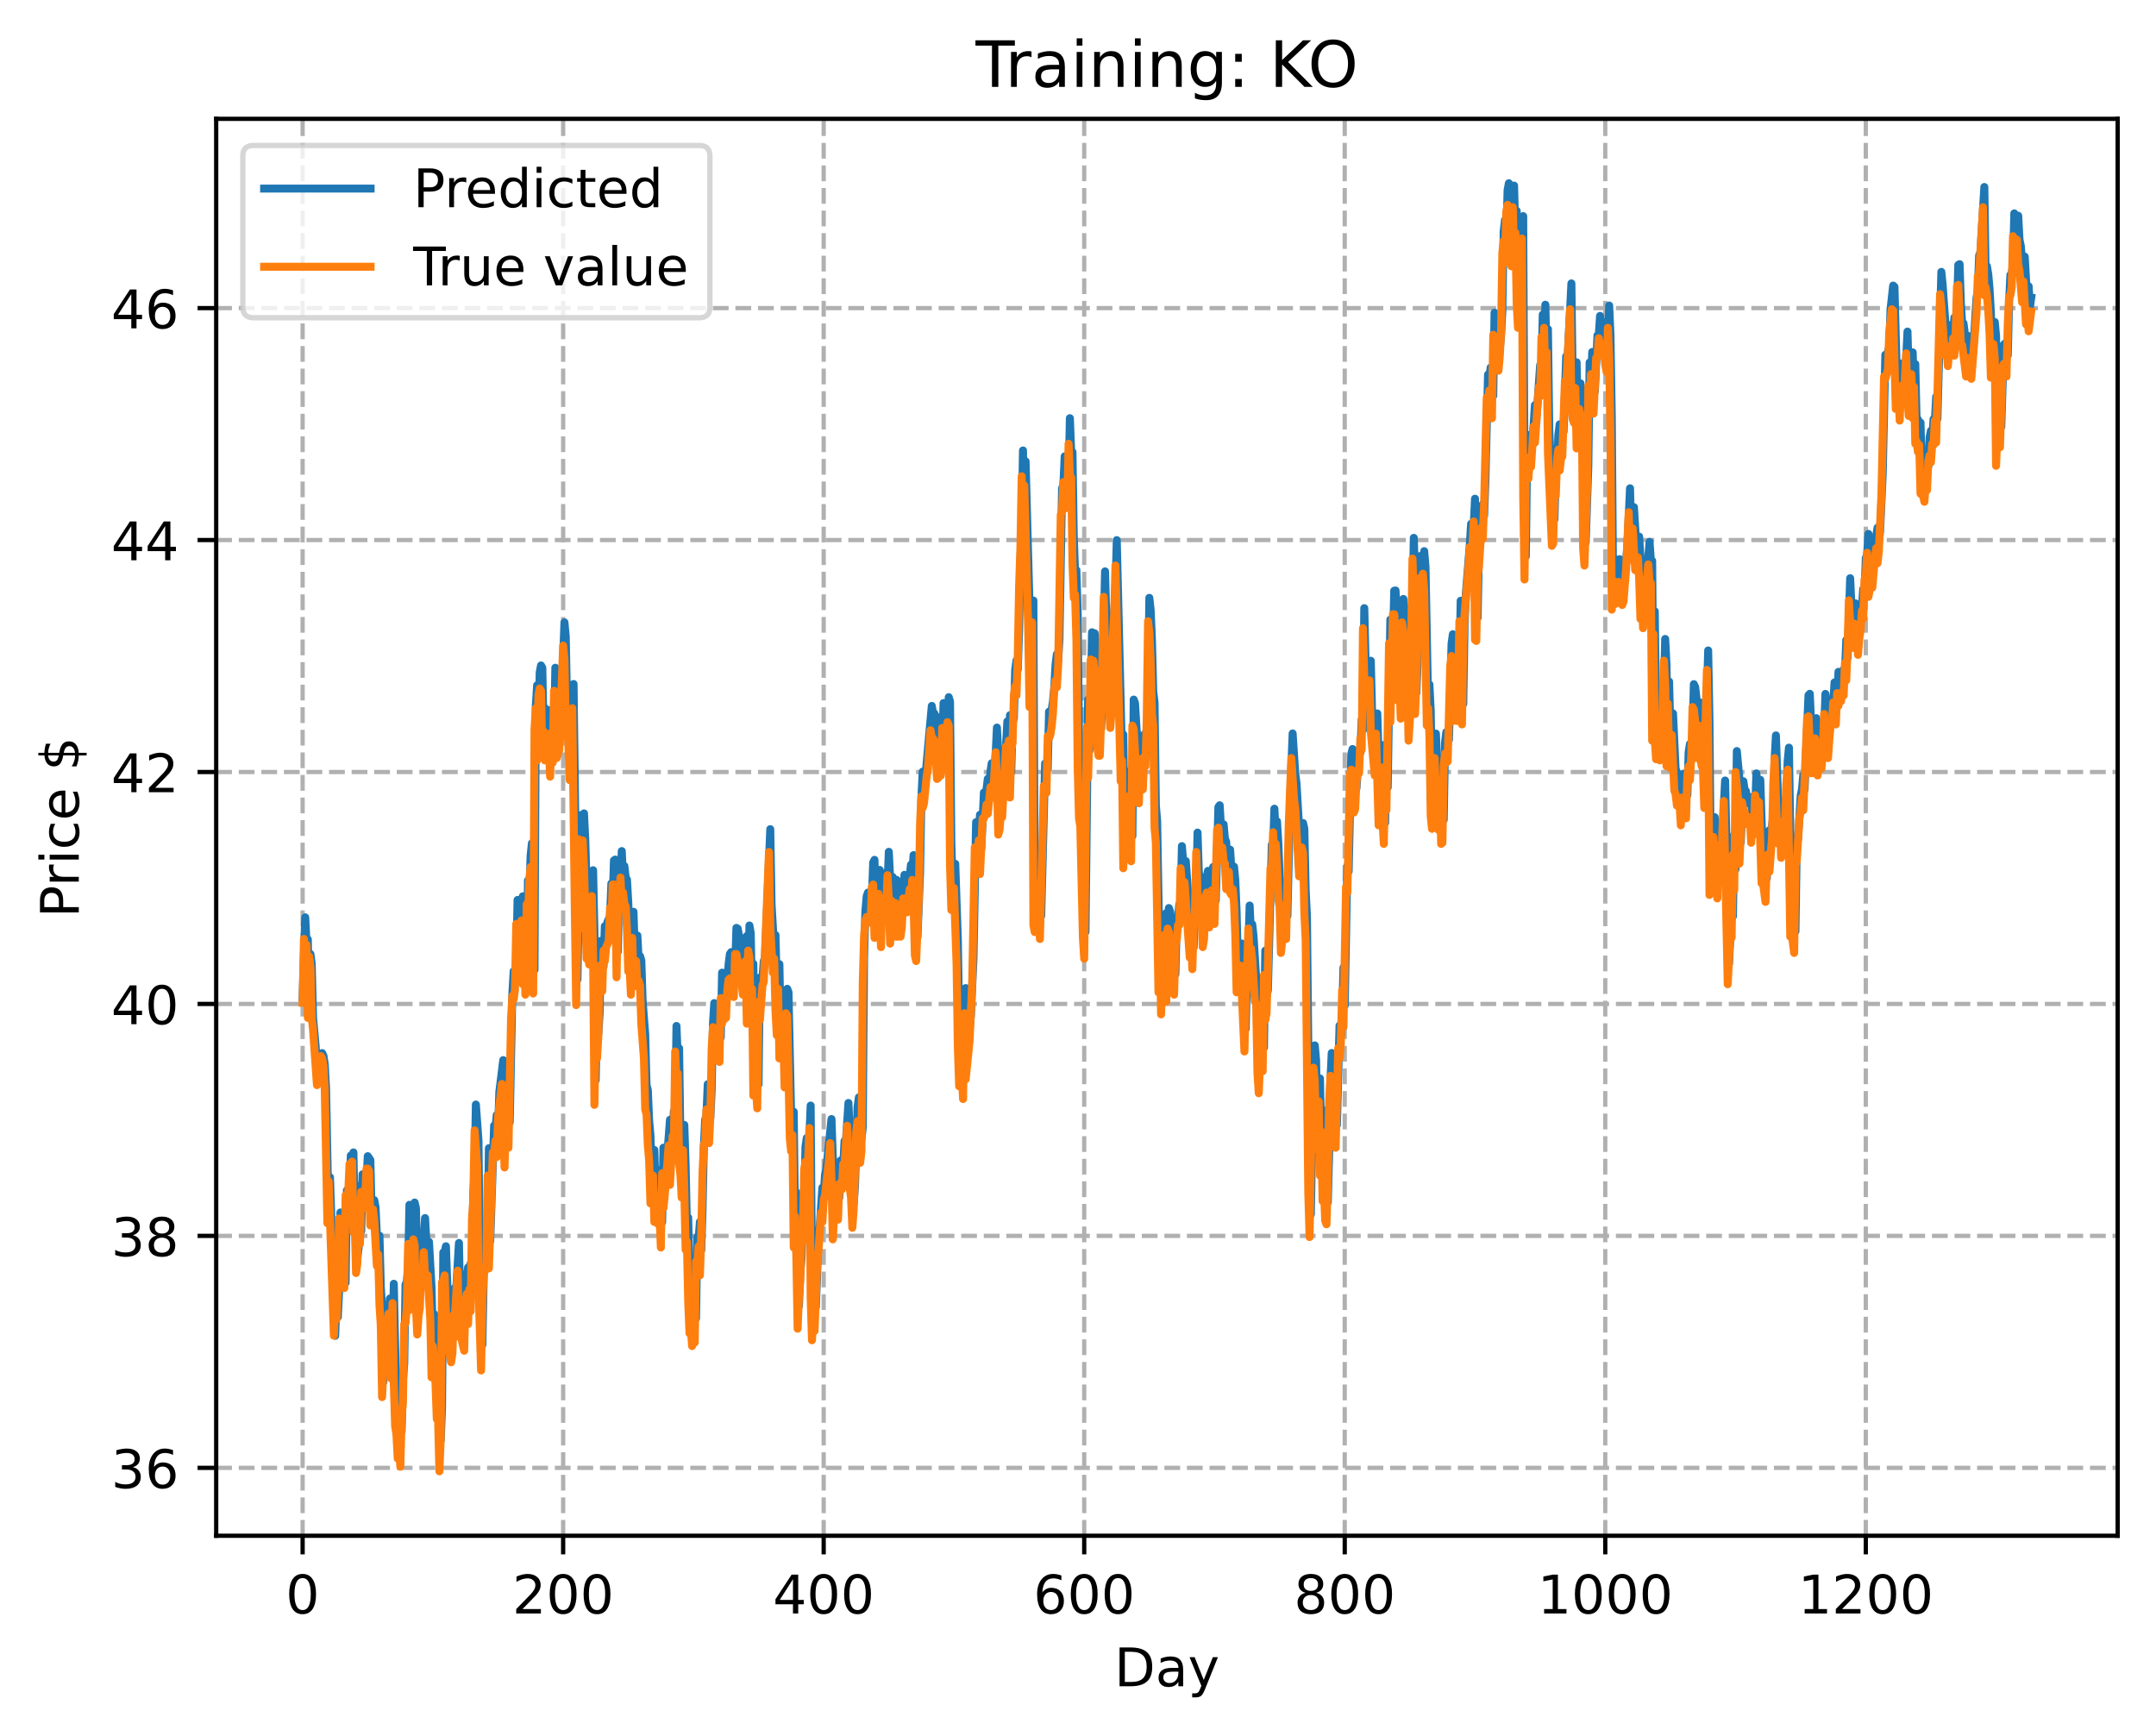 <?xml version="1.0" encoding="utf-8" standalone="no"?>
<!DOCTYPE svg PUBLIC "-//W3C//DTD SVG 1.1//EN"
  "http://www.w3.org/Graphics/SVG/1.1/DTD/svg11.dtd">
<!-- Created with matplotlib (https://matplotlib.org/) -->
<svg height="325.986pt" version="1.1" viewBox="0 0 404.923 325.986" width="404.923pt" xmlns="http://www.w3.org/2000/svg" xmlns:xlink="http://www.w3.org/1999/xlink">
 <defs>
  <style type="text/css">
*{stroke-linecap:butt;stroke-linejoin:round;}
  </style>
 </defs>
 <g id="figure_1">
  <g id="patch_1">
   <path d="M 0 325.986 
L 404.923 325.986 
L 404.923 0 
L 0 0 
z
" style="fill:#ffffff;"/>
  </g>
  <g id="axes_1">
   <g id="patch_2">
    <path d="M 40.603 288.43 
L 397.723 288.43 
L 397.723 22.318 
L 40.603 22.318 
z
" style="fill:#ffffff;"/>
   </g>
   <g id="matplotlib.axis_1">
    <g id="xtick_1">
     <g id="line2d_1">
      <path clip-path="url(#pb86da13cdf)" d="M 56.836 288.43 
L 56.836 22.318 
" style="fill:none;stroke:#b0b0b0;stroke-dasharray:2.96,1.28;stroke-dashoffset:0;stroke-width:0.8;"/>
     </g>
     <g id="line2d_2">
      <defs>
       <path d="M 0 0 
L 0 3.5 
" id="me356035d54" style="stroke:#000000;stroke-width:0.8;"/>
      </defs>
      <g>
       <use style="stroke:#000000;stroke-width:0.8;" x="56.836" xlink:href="#me356035d54" y="288.43"/>
      </g>
     </g>
     <g id="text_1">
      <!-- 0 -->
      <defs>
       <path d="M 31.781 66.406 
Q 24.172 66.406 20.328 58.906 
Q 16.5 51.422 16.5 36.375 
Q 16.5 21.391 20.328 13.891 
Q 24.172 6.391 31.781 6.391 
Q 39.453 6.391 43.281 13.891 
Q 47.125 21.391 47.125 36.375 
Q 47.125 51.422 43.281 58.906 
Q 39.453 66.406 31.781 66.406 
z
M 31.781 74.219 
Q 44.047 74.219 50.516 64.516 
Q 56.984 54.828 56.984 36.375 
Q 56.984 17.969 50.516 8.266 
Q 44.047 -1.422 31.781 -1.422 
Q 19.531 -1.422 13.062 8.266 
Q 6.594 17.969 6.594 36.375 
Q 6.594 54.828 13.062 64.516 
Q 19.531 74.219 31.781 74.219 
z
" id="DejaVuSans-48"/>
      </defs>
      <g transform="translate(53.655 303.029)scale(0.1 -0.1)">
       <use xlink:href="#DejaVuSans-48"/>
      </g>
     </g>
    </g>
    <g id="xtick_2">
     <g id="line2d_3">
      <path clip-path="url(#pb86da13cdf)" d="M 105.766 288.43 
L 105.766 22.318 
" style="fill:none;stroke:#b0b0b0;stroke-dasharray:2.96,1.28;stroke-dashoffset:0;stroke-width:0.8;"/>
     </g>
     <g id="line2d_4">
      <g>
       <use style="stroke:#000000;stroke-width:0.8;" x="105.766" xlink:href="#me356035d54" y="288.43"/>
      </g>
     </g>
     <g id="text_2">
      <!-- 200 -->
      <defs>
       <path d="M 19.188 8.297 
L 53.609 8.297 
L 53.609 0 
L 7.328 0 
L 7.328 8.297 
Q 12.938 14.109 22.625 23.891 
Q 32.328 33.688 34.812 36.531 
Q 39.547 41.844 41.422 45.531 
Q 43.312 49.219 43.312 52.781 
Q 43.312 58.594 39.234 62.25 
Q 35.156 65.922 28.609 65.922 
Q 23.969 65.922 18.812 64.312 
Q 13.672 62.703 7.812 59.422 
L 7.812 69.391 
Q 13.766 71.781 18.938 73 
Q 24.125 74.219 28.422 74.219 
Q 39.75 74.219 46.484 68.547 
Q 53.219 62.891 53.219 53.422 
Q 53.219 48.922 51.531 44.891 
Q 49.859 40.875 45.406 35.406 
Q 44.188 33.984 37.641 27.219 
Q 31.109 20.453 19.188 8.297 
z
" id="DejaVuSans-50"/>
      </defs>
      <g transform="translate(96.223 303.029)scale(0.1 -0.1)">
       <use xlink:href="#DejaVuSans-50"/>
       <use x="63.623" xlink:href="#DejaVuSans-48"/>
       <use x="127.246" xlink:href="#DejaVuSans-48"/>
      </g>
     </g>
    </g>
    <g id="xtick_3">
     <g id="line2d_5">
      <path clip-path="url(#pb86da13cdf)" d="M 154.697 288.43 
L 154.697 22.318 
" style="fill:none;stroke:#b0b0b0;stroke-dasharray:2.96,1.28;stroke-dashoffset:0;stroke-width:0.8;"/>
     </g>
     <g id="line2d_6">
      <g>
       <use style="stroke:#000000;stroke-width:0.8;" x="154.697" xlink:href="#me356035d54" y="288.43"/>
      </g>
     </g>
     <g id="text_3">
      <!-- 400 -->
      <defs>
       <path d="M 37.797 64.312 
L 12.891 25.391 
L 37.797 25.391 
z
M 35.203 72.906 
L 47.609 72.906 
L 47.609 25.391 
L 58.016 25.391 
L 58.016 17.188 
L 47.609 17.188 
L 47.609 0 
L 37.797 0 
L 37.797 17.188 
L 4.891 17.188 
L 4.891 26.703 
z
" id="DejaVuSans-52"/>
      </defs>
      <g transform="translate(145.153 303.029)scale(0.1 -0.1)">
       <use xlink:href="#DejaVuSans-52"/>
       <use x="63.623" xlink:href="#DejaVuSans-48"/>
       <use x="127.246" xlink:href="#DejaVuSans-48"/>
      </g>
     </g>
    </g>
    <g id="xtick_4">
     <g id="line2d_7">
      <path clip-path="url(#pb86da13cdf)" d="M 203.628 288.43 
L 203.628 22.318 
" style="fill:none;stroke:#b0b0b0;stroke-dasharray:2.96,1.28;stroke-dashoffset:0;stroke-width:0.8;"/>
     </g>
     <g id="line2d_8">
      <g>
       <use style="stroke:#000000;stroke-width:0.8;" x="203.628" xlink:href="#me356035d54" y="288.43"/>
      </g>
     </g>
     <g id="text_4">
      <!-- 600 -->
      <defs>
       <path d="M 33.016 40.375 
Q 26.375 40.375 22.484 35.828 
Q 18.609 31.297 18.609 23.391 
Q 18.609 15.531 22.484 10.953 
Q 26.375 6.391 33.016 6.391 
Q 39.656 6.391 43.531 10.953 
Q 47.406 15.531 47.406 23.391 
Q 47.406 31.297 43.531 35.828 
Q 39.656 40.375 33.016 40.375 
z
M 52.594 71.297 
L 52.594 62.312 
Q 48.875 64.062 45.094 64.984 
Q 41.312 65.922 37.594 65.922 
Q 27.828 65.922 22.672 59.328 
Q 17.531 52.734 16.797 39.406 
Q 19.672 43.656 24.016 45.922 
Q 28.375 48.188 33.594 48.188 
Q 44.578 48.188 50.953 41.516 
Q 57.328 34.859 57.328 23.391 
Q 57.328 12.156 50.688 5.359 
Q 44.047 -1.422 33.016 -1.422 
Q 20.359 -1.422 13.672 8.266 
Q 6.984 17.969 6.984 36.375 
Q 6.984 53.656 15.188 63.938 
Q 23.391 74.219 37.203 74.219 
Q 40.922 74.219 44.703 73.484 
Q 48.484 72.75 52.594 71.297 
z
" id="DejaVuSans-54"/>
      </defs>
      <g transform="translate(194.084 303.029)scale(0.1 -0.1)">
       <use xlink:href="#DejaVuSans-54"/>
       <use x="63.623" xlink:href="#DejaVuSans-48"/>
       <use x="127.246" xlink:href="#DejaVuSans-48"/>
      </g>
     </g>
    </g>
    <g id="xtick_5">
     <g id="line2d_9">
      <path clip-path="url(#pb86da13cdf)" d="M 252.558 288.43 
L 252.558 22.318 
" style="fill:none;stroke:#b0b0b0;stroke-dasharray:2.96,1.28;stroke-dashoffset:0;stroke-width:0.8;"/>
     </g>
     <g id="line2d_10">
      <g>
       <use style="stroke:#000000;stroke-width:0.8;" x="252.558" xlink:href="#me356035d54" y="288.43"/>
      </g>
     </g>
     <g id="text_5">
      <!-- 800 -->
      <defs>
       <path d="M 31.781 34.625 
Q 24.75 34.625 20.719 30.859 
Q 16.703 27.094 16.703 20.516 
Q 16.703 13.922 20.719 10.156 
Q 24.75 6.391 31.781 6.391 
Q 38.812 6.391 42.859 10.172 
Q 46.922 13.969 46.922 20.516 
Q 46.922 27.094 42.891 30.859 
Q 38.875 34.625 31.781 34.625 
z
M 21.922 38.812 
Q 15.578 40.375 12.031 44.719 
Q 8.5 49.078 8.5 55.328 
Q 8.5 64.062 14.719 69.141 
Q 20.953 74.219 31.781 74.219 
Q 42.672 74.219 48.875 69.141 
Q 55.078 64.062 55.078 55.328 
Q 55.078 49.078 51.531 44.719 
Q 48 40.375 41.703 38.812 
Q 48.828 37.156 52.797 32.312 
Q 56.781 27.484 56.781 20.516 
Q 56.781 9.906 50.312 4.234 
Q 43.844 -1.422 31.781 -1.422 
Q 19.734 -1.422 13.25 4.234 
Q 6.781 9.906 6.781 20.516 
Q 6.781 27.484 10.781 32.312 
Q 14.797 37.156 21.922 38.812 
z
M 18.312 54.391 
Q 18.312 48.734 21.844 45.562 
Q 25.391 42.391 31.781 42.391 
Q 38.141 42.391 41.719 45.562 
Q 45.312 48.734 45.312 54.391 
Q 45.312 60.062 41.719 63.234 
Q 38.141 66.406 31.781 66.406 
Q 25.391 66.406 21.844 63.234 
Q 18.312 60.062 18.312 54.391 
z
" id="DejaVuSans-56"/>
      </defs>
      <g transform="translate(243.015 303.029)scale(0.1 -0.1)">
       <use xlink:href="#DejaVuSans-56"/>
       <use x="63.623" xlink:href="#DejaVuSans-48"/>
       <use x="127.246" xlink:href="#DejaVuSans-48"/>
      </g>
     </g>
    </g>
    <g id="xtick_6">
     <g id="line2d_11">
      <path clip-path="url(#pb86da13cdf)" d="M 301.489 288.43 
L 301.489 22.318 
" style="fill:none;stroke:#b0b0b0;stroke-dasharray:2.96,1.28;stroke-dashoffset:0;stroke-width:0.8;"/>
     </g>
     <g id="line2d_12">
      <g>
       <use style="stroke:#000000;stroke-width:0.8;" x="301.489" xlink:href="#me356035d54" y="288.43"/>
      </g>
     </g>
     <g id="text_6">
      <!-- 1000 -->
      <defs>
       <path d="M 12.406 8.297 
L 28.516 8.297 
L 28.516 63.922 
L 10.984 60.406 
L 10.984 69.391 
L 28.422 72.906 
L 38.281 72.906 
L 38.281 8.297 
L 54.391 8.297 
L 54.391 0 
L 12.406 0 
z
" id="DejaVuSans-49"/>
      </defs>
      <g transform="translate(288.764 303.029)scale(0.1 -0.1)">
       <use xlink:href="#DejaVuSans-49"/>
       <use x="63.623" xlink:href="#DejaVuSans-48"/>
       <use x="127.246" xlink:href="#DejaVuSans-48"/>
       <use x="190.869" xlink:href="#DejaVuSans-48"/>
      </g>
     </g>
    </g>
    <g id="xtick_7">
     <g id="line2d_13">
      <path clip-path="url(#pb86da13cdf)" d="M 350.419 288.43 
L 350.419 22.318 
" style="fill:none;stroke:#b0b0b0;stroke-dasharray:2.96,1.28;stroke-dashoffset:0;stroke-width:0.8;"/>
     </g>
     <g id="line2d_14">
      <g>
       <use style="stroke:#000000;stroke-width:0.8;" x="350.419" xlink:href="#me356035d54" y="288.43"/>
      </g>
     </g>
     <g id="text_7">
      <!-- 1200 -->
      <g transform="translate(337.694 303.029)scale(0.1 -0.1)">
       <use xlink:href="#DejaVuSans-49"/>
       <use x="63.623" xlink:href="#DejaVuSans-50"/>
       <use x="127.246" xlink:href="#DejaVuSans-48"/>
       <use x="190.869" xlink:href="#DejaVuSans-48"/>
      </g>
     </g>
    </g>
    <g id="text_8">
     <!-- Day -->
     <defs>
      <path d="M 19.672 64.797 
L 19.672 8.109 
L 31.594 8.109 
Q 46.688 8.109 53.688 14.938 
Q 60.688 21.781 60.688 36.531 
Q 60.688 51.172 53.688 57.984 
Q 46.688 64.797 31.594 64.797 
z
M 9.812 72.906 
L 30.078 72.906 
Q 51.266 72.906 61.172 64.094 
Q 71.094 55.281 71.094 36.531 
Q 71.094 17.672 61.125 8.828 
Q 51.172 0 30.078 0 
L 9.812 0 
z
" id="DejaVuSans-68"/>
      <path d="M 34.281 27.484 
Q 23.391 27.484 19.188 25 
Q 14.984 22.516 14.984 16.5 
Q 14.984 11.719 18.141 8.906 
Q 21.297 6.109 26.703 6.109 
Q 34.188 6.109 38.703 11.406 
Q 43.219 16.703 43.219 25.484 
L 43.219 27.484 
z
M 52.203 31.203 
L 52.203 0 
L 43.219 0 
L 43.219 8.297 
Q 40.141 3.328 35.547 0.953 
Q 30.953 -1.422 24.312 -1.422 
Q 15.922 -1.422 10.953 3.297 
Q 6 8.016 6 15.922 
Q 6 25.141 12.172 29.828 
Q 18.359 34.516 30.609 34.516 
L 43.219 34.516 
L 43.219 35.406 
Q 43.219 41.609 39.141 45 
Q 35.062 48.391 27.688 48.391 
Q 23 48.391 18.547 47.266 
Q 14.109 46.141 10.016 43.891 
L 10.016 52.203 
Q 14.938 54.109 19.578 55.047 
Q 24.219 56 28.609 56 
Q 40.484 56 46.344 49.844 
Q 52.203 43.703 52.203 31.203 
z
" id="DejaVuSans-97"/>
      <path d="M 32.172 -5.078 
Q 28.375 -14.844 24.75 -17.812 
Q 21.141 -20.797 15.094 -20.797 
L 7.906 -20.797 
L 7.906 -13.281 
L 13.188 -13.281 
Q 16.891 -13.281 18.938 -11.516 
Q 21 -9.766 23.484 -3.219 
L 25.094 0.875 
L 2.984 54.688 
L 12.5 54.688 
L 29.594 11.922 
L 46.688 54.688 
L 56.203 54.688 
z
" id="DejaVuSans-121"/>
     </defs>
     <g transform="translate(209.29 316.707)scale(0.1 -0.1)">
      <use xlink:href="#DejaVuSans-68"/>
      <use x="77.002" xlink:href="#DejaVuSans-97"/>
      <use x="138.281" xlink:href="#DejaVuSans-121"/>
     </g>
    </g>
   </g>
   <g id="matplotlib.axis_2">
    <g id="ytick_1">
     <g id="line2d_15">
      <path clip-path="url(#pb86da13cdf)" d="M 40.603 275.681 
L 397.723 275.681 
" style="fill:none;stroke:#b0b0b0;stroke-dasharray:2.96,1.28;stroke-dashoffset:0;stroke-width:0.8;"/>
     </g>
     <g id="line2d_16">
      <defs>
       <path d="M 0 0 
L -3.5 0 
" id="m89aa65e76c" style="stroke:#000000;stroke-width:0.8;"/>
      </defs>
      <g>
       <use style="stroke:#000000;stroke-width:0.8;" x="40.603" xlink:href="#m89aa65e76c" y="275.681"/>
      </g>
     </g>
     <g id="text_9">
      <!-- 36 -->
      <defs>
       <path d="M 40.578 39.312 
Q 47.656 37.797 51.625 33 
Q 55.609 28.219 55.609 21.188 
Q 55.609 10.406 48.188 4.484 
Q 40.766 -1.422 27.094 -1.422 
Q 22.516 -1.422 17.656 -0.516 
Q 12.797 0.391 7.625 2.203 
L 7.625 11.719 
Q 11.719 9.328 16.594 8.109 
Q 21.484 6.891 26.812 6.891 
Q 36.078 6.891 40.938 10.547 
Q 45.797 14.203 45.797 21.188 
Q 45.797 27.641 41.281 31.266 
Q 36.766 34.906 28.719 34.906 
L 20.219 34.906 
L 20.219 43.016 
L 29.109 43.016 
Q 36.375 43.016 40.234 45.922 
Q 44.094 48.828 44.094 54.297 
Q 44.094 59.906 40.109 62.906 
Q 36.141 65.922 28.719 65.922 
Q 24.656 65.922 20.016 65.031 
Q 15.375 64.156 9.812 62.312 
L 9.812 71.094 
Q 15.438 72.656 20.344 73.438 
Q 25.25 74.219 29.594 74.219 
Q 40.828 74.219 47.359 69.109 
Q 53.906 64.016 53.906 55.328 
Q 53.906 49.266 50.438 45.094 
Q 46.969 40.922 40.578 39.312 
z
" id="DejaVuSans-51"/>
      </defs>
      <g transform="translate(20.878 279.48)scale(0.1 -0.1)">
       <use xlink:href="#DejaVuSans-51"/>
       <use x="63.623" xlink:href="#DejaVuSans-54"/>
      </g>
     </g>
    </g>
    <g id="ytick_2">
     <g id="line2d_17">
      <path clip-path="url(#pb86da13cdf)" d="M 40.603 232.117 
L 397.723 232.117 
" style="fill:none;stroke:#b0b0b0;stroke-dasharray:2.96,1.28;stroke-dashoffset:0;stroke-width:0.8;"/>
     </g>
     <g id="line2d_18">
      <g>
       <use style="stroke:#000000;stroke-width:0.8;" x="40.603" xlink:href="#m89aa65e76c" y="232.117"/>
      </g>
     </g>
     <g id="text_10">
      <!-- 38 -->
      <g transform="translate(20.878 235.917)scale(0.1 -0.1)">
       <use xlink:href="#DejaVuSans-51"/>
       <use x="63.623" xlink:href="#DejaVuSans-56"/>
      </g>
     </g>
    </g>
    <g id="ytick_3">
     <g id="line2d_19">
      <path clip-path="url(#pb86da13cdf)" d="M 40.603 188.554 
L 397.723 188.554 
" style="fill:none;stroke:#b0b0b0;stroke-dasharray:2.96,1.28;stroke-dashoffset:0;stroke-width:0.8;"/>
     </g>
     <g id="line2d_20">
      <g>
       <use style="stroke:#000000;stroke-width:0.8;" x="40.603" xlink:href="#m89aa65e76c" y="188.554"/>
      </g>
     </g>
     <g id="text_11">
      <!-- 40 -->
      <g transform="translate(20.878 192.353)scale(0.1 -0.1)">
       <use xlink:href="#DejaVuSans-52"/>
       <use x="63.623" xlink:href="#DejaVuSans-48"/>
      </g>
     </g>
    </g>
    <g id="ytick_4">
     <g id="line2d_21">
      <path clip-path="url(#pb86da13cdf)" d="M 40.603 144.991 
L 397.723 144.991 
" style="fill:none;stroke:#b0b0b0;stroke-dasharray:2.96,1.28;stroke-dashoffset:0;stroke-width:0.8;"/>
     </g>
     <g id="line2d_22">
      <g>
       <use style="stroke:#000000;stroke-width:0.8;" x="40.603" xlink:href="#m89aa65e76c" y="144.991"/>
      </g>
     </g>
     <g id="text_12">
      <!-- 42 -->
      <g transform="translate(20.878 148.79)scale(0.1 -0.1)">
       <use xlink:href="#DejaVuSans-52"/>
       <use x="63.623" xlink:href="#DejaVuSans-50"/>
      </g>
     </g>
    </g>
    <g id="ytick_5">
     <g id="line2d_23">
      <path clip-path="url(#pb86da13cdf)" d="M 40.603 101.427 
L 397.723 101.427 
" style="fill:none;stroke:#b0b0b0;stroke-dasharray:2.96,1.28;stroke-dashoffset:0;stroke-width:0.8;"/>
     </g>
     <g id="line2d_24">
      <g>
       <use style="stroke:#000000;stroke-width:0.8;" x="40.603" xlink:href="#m89aa65e76c" y="101.427"/>
      </g>
     </g>
     <g id="text_13">
      <!-- 44 -->
      <g transform="translate(20.878 105.227)scale(0.1 -0.1)">
       <use xlink:href="#DejaVuSans-52"/>
       <use x="63.623" xlink:href="#DejaVuSans-52"/>
      </g>
     </g>
    </g>
    <g id="ytick_6">
     <g id="line2d_25">
      <path clip-path="url(#pb86da13cdf)" d="M 40.603 57.864 
L 397.723 57.864 
" style="fill:none;stroke:#b0b0b0;stroke-dasharray:2.96,1.28;stroke-dashoffset:0;stroke-width:0.8;"/>
     </g>
     <g id="line2d_26">
      <g>
       <use style="stroke:#000000;stroke-width:0.8;" x="40.603" xlink:href="#m89aa65e76c" y="57.864"/>
      </g>
     </g>
     <g id="text_14">
      <!-- 46 -->
      <g transform="translate(20.878 61.663)scale(0.1 -0.1)">
       <use xlink:href="#DejaVuSans-52"/>
       <use x="63.623" xlink:href="#DejaVuSans-54"/>
      </g>
     </g>
    </g>
    <g id="text_15">
     <!-- Price $ -->
     <defs>
      <path d="M 19.672 64.797 
L 19.672 37.406 
L 32.078 37.406 
Q 38.969 37.406 42.719 40.969 
Q 46.484 44.531 46.484 51.125 
Q 46.484 57.672 42.719 61.234 
Q 38.969 64.797 32.078 64.797 
z
M 9.812 72.906 
L 32.078 72.906 
Q 44.344 72.906 50.609 67.359 
Q 56.891 61.812 56.891 51.125 
Q 56.891 40.328 50.609 34.812 
Q 44.344 29.297 32.078 29.297 
L 19.672 29.297 
L 19.672 0 
L 9.812 0 
z
" id="DejaVuSans-80"/>
      <path d="M 41.109 46.297 
Q 39.594 47.172 37.812 47.578 
Q 36.031 48 33.891 48 
Q 26.266 48 22.188 43.047 
Q 18.109 38.094 18.109 28.812 
L 18.109 0 
L 9.078 0 
L 9.078 54.688 
L 18.109 54.688 
L 18.109 46.188 
Q 20.953 51.172 25.484 53.578 
Q 30.031 56 36.531 56 
Q 37.453 56 38.578 55.875 
Q 39.703 55.766 41.062 55.516 
z
" id="DejaVuSans-114"/>
      <path d="M 9.422 54.688 
L 18.406 54.688 
L 18.406 0 
L 9.422 0 
z
M 9.422 75.984 
L 18.406 75.984 
L 18.406 64.594 
L 9.422 64.594 
z
" id="DejaVuSans-105"/>
      <path d="M 48.781 52.594 
L 48.781 44.188 
Q 44.969 46.297 41.141 47.344 
Q 37.312 48.391 33.406 48.391 
Q 24.656 48.391 19.812 42.844 
Q 14.984 37.312 14.984 27.297 
Q 14.984 17.281 19.812 11.734 
Q 24.656 6.203 33.406 6.203 
Q 37.312 6.203 41.141 7.25 
Q 44.969 8.297 48.781 10.406 
L 48.781 2.094 
Q 45.016 0.344 40.984 -0.531 
Q 36.969 -1.422 32.422 -1.422 
Q 20.062 -1.422 12.781 6.344 
Q 5.516 14.109 5.516 27.297 
Q 5.516 40.672 12.859 48.328 
Q 20.219 56 33.016 56 
Q 37.156 56 41.109 55.141 
Q 45.062 54.297 48.781 52.594 
z
" id="DejaVuSans-99"/>
      <path d="M 56.203 29.594 
L 56.203 25.203 
L 14.891 25.203 
Q 15.484 15.922 20.484 11.062 
Q 25.484 6.203 34.422 6.203 
Q 39.594 6.203 44.453 7.469 
Q 49.312 8.734 54.109 11.281 
L 54.109 2.781 
Q 49.266 0.734 44.188 -0.344 
Q 39.109 -1.422 33.891 -1.422 
Q 20.797 -1.422 13.156 6.188 
Q 5.516 13.812 5.516 26.812 
Q 5.516 40.234 12.766 48.109 
Q 20.016 56 32.328 56 
Q 43.359 56 49.781 48.891 
Q 56.203 41.797 56.203 29.594 
z
M 47.219 32.234 
Q 47.125 39.594 43.094 43.984 
Q 39.062 48.391 32.422 48.391 
Q 24.906 48.391 20.391 44.141 
Q 15.875 39.891 15.188 32.172 
z
" id="DejaVuSans-101"/>
      <path id="DejaVuSans-32"/>
      <path d="M 33.797 -14.703 
L 28.906 -14.703 
L 28.859 0 
Q 23.734 0.094 18.609 1.188 
Q 13.484 2.297 8.297 4.5 
L 8.297 13.281 
Q 13.281 10.156 18.375 8.562 
Q 23.484 6.984 28.906 6.938 
L 28.906 29.203 
Q 18.109 30.953 13.203 35.156 
Q 8.297 39.359 8.297 46.688 
Q 8.297 54.641 13.625 59.219 
Q 18.953 63.812 28.906 64.5 
L 28.906 75.984 
L 33.797 75.984 
L 33.797 64.656 
Q 38.328 64.453 42.578 63.688 
Q 46.828 62.938 50.875 61.625 
L 50.875 53.078 
Q 46.828 55.125 42.547 56.25 
Q 38.281 57.375 33.797 57.562 
L 33.797 36.719 
Q 44.875 35.016 50.094 30.609 
Q 55.328 26.219 55.328 18.609 
Q 55.328 10.359 49.781 5.594 
Q 44.234 0.828 33.797 0.094 
z
M 28.906 37.594 
L 28.906 57.625 
Q 23.25 56.984 20.266 54.391 
Q 17.281 51.812 17.281 47.516 
Q 17.281 43.312 20.031 40.969 
Q 22.797 38.625 28.906 37.594 
z
M 33.797 28.219 
L 33.797 7.078 
Q 39.984 7.906 43.141 10.594 
Q 46.297 13.281 46.297 17.672 
Q 46.297 21.969 43.281 24.5 
Q 40.281 27.047 33.797 28.219 
z
" id="DejaVuSans-36"/>
     </defs>
     <g transform="translate(14.798 172.342)rotate(-90)scale(0.1 -0.1)">
      <use xlink:href="#DejaVuSans-80"/>
      <use x="58.553" xlink:href="#DejaVuSans-114"/>
      <use x="99.666" xlink:href="#DejaVuSans-105"/>
      <use x="127.449" xlink:href="#DejaVuSans-99"/>
      <use x="182.43" xlink:href="#DejaVuSans-101"/>
      <use x="243.953" xlink:href="#DejaVuSans-32"/>
      <use x="275.74" xlink:href="#DejaVuSans-36"/>
     </g>
    </g>
   </g>
   <g id="line2d_27">
    <path clip-path="url(#pb86da13cdf)" d="M 56.836 187.315 
L 57.325 172.291 
L 57.57 177.129 
L 57.814 176.425 
L 58.059 189.812 
L 58.304 179.177 
L 58.548 181.033 
L 58.793 191.08 
L 59.282 196.487 
L 59.527 201.102 
L 59.772 202.696 
L 60.016 201.074 
L 60.261 201.964 
L 60.506 197.79 
L 60.75 198.297 
L 60.995 199.918 
L 61.24 204.41 
L 61.729 229.785 
L 61.974 221.099 
L 62.952 250.882 
L 63.197 244.331 
L 63.441 247.383 
L 63.686 242.552 
L 63.931 227.722 
L 64.42 238.345 
L 64.665 236.065 
L 64.909 240.936 
L 65.154 223.554 
L 65.399 228.68 
L 65.888 217.023 
L 66.133 218.524 
L 66.377 216.443 
L 66.622 228.802 
L 66.867 227.353 
L 67.111 236.347 
L 67.356 234.27 
L 67.601 222.694 
L 67.845 231.211 
L 68.09 220.553 
L 68.335 221.942 
L 68.579 224.296 
L 68.824 222.476 
L 69.069 217.144 
L 69.558 217.876 
L 69.802 228.311 
L 70.047 228.067 
L 70.292 225.411 
L 70.536 226.713 
L 70.781 232.042 
L 71.026 234.795 
L 71.27 232.072 
L 71.515 241.547 
L 71.76 245.771 
L 72.004 259.535 
L 72.494 249.351 
L 72.738 250.49 
L 73.228 243.878 
L 73.717 254.596 
L 73.962 241.108 
L 74.451 264.202 
L 74.696 265.984 
L 74.94 269.577 
L 75.185 266.23 
L 75.429 268.798 
L 75.674 259.246 
L 75.919 256.109 
L 76.163 241.243 
L 76.408 240.768 
L 76.653 237.836 
L 76.897 226.281 
L 77.142 238.804 
L 77.387 237.732 
L 77.631 234.875 
L 77.876 225.853 
L 78.121 226.933 
L 78.365 238.151 
L 78.61 243.323 
L 78.855 239.814 
L 79.099 239.21 
L 79.344 231.573 
L 79.589 232.916 
L 79.833 228.77 
L 80.078 233.261 
L 80.323 235.075 
L 80.567 233.226 
L 81.056 241.871 
L 81.301 252.658 
L 81.546 246.809 
L 82.035 253.704 
L 82.28 260.479 
L 82.524 260.473 
L 82.769 270.54 
L 83.014 264.418 
L 83.258 235.227 
L 83.503 235.254 
L 83.748 234.063 
L 84.237 247.596 
L 84.482 247.897 
L 84.971 250.57 
L 85.216 248.808 
L 85.46 241.836 
L 85.705 241.712 
L 86.194 233.449 
L 86.439 245.847 
L 86.684 245.867 
L 86.928 246.46 
L 87.417 248.522 
L 87.662 239.924 
L 87.907 238.043 
L 88.151 243.788 
L 88.396 237.271 
L 88.641 241.383 
L 88.885 224.226 
L 89.13 220.528 
L 89.375 207.449 
L 89.864 214.175 
L 90.109 236.982 
L 90.598 252.58 
L 90.843 239.719 
L 91.087 234.125 
L 91.332 232.785 
L 91.577 233.092 
L 91.821 215.642 
L 92.066 233.125 
L 92.8 211.408 
L 93.044 212.008 
L 93.289 209.415 
L 93.534 212.521 
L 93.778 205.088 
L 94.512 199.107 
L 95.002 214.416 
L 95.246 205.233 
L 95.491 209.424 
L 95.736 210.767 
L 96.225 186.683 
L 96.47 182.389 
L 96.714 183.058 
L 96.959 181.414 
L 97.204 169.023 
L 97.448 179.244 
L 97.693 174.385 
L 97.938 174.27 
L 98.182 168.342 
L 98.427 180.352 
L 98.672 172.35 
L 98.916 182.305 
L 99.161 165.356 
L 99.405 168.426 
L 99.65 160.764 
L 99.895 158.378 
L 100.139 160.561 
L 100.384 182.16 
L 100.629 132.622 
L 100.873 128.699 
L 101.118 138.418 
L 101.363 126.277 
L 101.607 124.98 
L 101.852 125.419 
L 102.097 137.436 
L 102.341 132.99 
L 102.586 138.44 
L 103.075 133.38 
L 103.32 136.156 
L 103.565 141.477 
L 103.809 135.545 
L 104.054 139.048 
L 104.299 125.41 
L 104.543 130.608 
L 104.788 138.171 
L 105.277 136.492 
L 106.011 116.888 
L 106.256 119.551 
L 106.5 132.303 
L 106.745 133.249 
L 106.99 135.103 
L 107.234 142.012 
L 107.724 128.469 
L 108.213 167.077 
L 108.458 183.962 
L 108.947 153.104 
L 109.192 169.51 
L 109.436 166.369 
L 109.681 152.763 
L 109.926 157.791 
L 110.415 175.12 
L 110.66 174.636 
L 110.904 176.288 
L 111.393 163.443 
L 111.638 174.754 
L 111.883 202.863 
L 112.127 189.057 
L 112.372 194.149 
L 112.617 190.309 
L 112.861 176.696 
L 113.106 178.474 
L 113.351 181.509 
L 113.595 173.948 
L 113.84 175.816 
L 114.085 173.15 
L 114.574 172.108 
L 114.819 165.942 
L 115.063 169.167 
L 115.308 161.591 
L 115.553 161.439 
L 115.797 161.799 
L 116.042 178.716 
L 116.287 165.356 
L 116.531 166.088 
L 116.776 159.844 
L 117.02 165.272 
L 117.265 162.659 
L 117.51 164.807 
L 117.754 165.2 
L 117.999 169.57 
L 118.244 177.556 
L 118.488 176.61 
L 118.733 181.885 
L 118.978 171.246 
L 119.222 178.881 
L 119.712 175.707 
L 119.956 180.574 
L 120.201 179.561 
L 120.446 180.385 
L 120.69 187.904 
L 121.18 194.214 
L 121.424 203.775 
L 121.669 204.716 
L 121.914 210.44 
L 122.158 213.193 
L 122.403 221.142 
L 122.648 220.491 
L 122.892 215.979 
L 123.137 224.576 
L 123.381 224.001 
L 123.626 219.754 
L 123.871 225.172 
L 124.115 223.41 
L 124.36 229.525 
L 124.605 215.55 
L 124.849 222.199 
L 125.094 219.772 
L 125.583 213.545 
L 125.828 210.308 
L 126.073 217.737 
L 126.562 208.66 
L 126.807 210.125 
L 127.051 192.693 
L 127.296 198.869 
L 127.541 196.869 
L 127.785 213.632 
L 128.03 215.81 
L 128.275 220.184 
L 128.519 211.277 
L 128.764 218.654 
L 129.008 230.235 
L 129.253 228.681 
L 129.498 240.005 
L 129.742 245.949 
L 129.987 245.048 
L 130.232 248.336 
L 130.476 243.259 
L 130.721 247.586 
L 130.966 232.309 
L 131.21 232.598 
L 131.455 229.471 
L 131.7 234.817 
L 131.944 227.322 
L 132.189 215.484 
L 132.434 210.357 
L 132.678 209.449 
L 132.923 203.632 
L 133.168 203.603 
L 133.412 209.887 
L 133.657 204.831 
L 133.902 192.312 
L 134.146 188.393 
L 134.391 192.282 
L 134.636 193.339 
L 134.88 192.404 
L 135.125 194.559 
L 135.369 194.84 
L 135.614 182.682 
L 135.859 187.441 
L 136.103 182.695 
L 136.348 186.696 
L 136.593 186.347 
L 136.837 181.13 
L 137.082 179.174 
L 137.327 178.816 
L 138.061 182.398 
L 138.305 174.274 
L 138.55 174.404 
L 138.795 175.802 
L 139.039 178.467 
L 139.284 179.739 
L 139.529 179.813 
L 139.773 182.149 
L 140.018 176.178 
L 140.263 175.795 
L 140.507 187.599 
L 140.752 173.822 
L 140.996 175.27 
L 141.241 187.217 
L 141.486 181.003 
L 141.73 201.059 
L 141.975 200.672 
L 142.22 200.006 
L 142.464 203.673 
L 142.709 183.602 
L 142.954 187.108 
L 143.443 180.484 
L 143.688 179.852 
L 144.666 155.728 
L 144.911 169.92 
L 145.4 178.221 
L 145.645 175.611 
L 145.89 185.401 
L 146.134 189.909 
L 146.379 181.076 
L 146.624 194.433 
L 146.868 190.787 
L 147.113 189.171 
L 147.357 190.294 
L 147.602 199.612 
L 147.847 185.714 
L 148.091 186.356 
L 148.581 209.321 
L 148.825 211.755 
L 149.07 208.8 
L 149.315 229.714 
L 149.559 223.933 
L 149.804 231.504 
L 150.049 245.294 
L 150.293 239.256 
L 150.538 236.254 
L 150.783 227.265 
L 151.027 228.745 
L 151.272 215.427 
L 151.517 213.737 
L 151.761 216.712 
L 152.006 213.559 
L 152.251 207.64 
L 152.495 239.225 
L 152.74 247.259 
L 152.984 242.892 
L 153.229 245.465 
L 153.718 232.536 
L 153.963 230.274 
L 154.452 223.061 
L 154.697 224.721 
L 154.942 220.702 
L 155.186 219.625 
L 156.165 210.172 
L 156.41 217.335 
L 156.654 228.151 
L 156.899 224.037 
L 157.388 218.884 
L 157.633 224.887 
L 157.878 217.951 
L 158.122 218.323 
L 158.367 219.115 
L 158.612 214.293 
L 158.856 214.64 
L 159.345 207.151 
L 159.835 218.76 
L 160.079 220.557 
L 160.324 226.187 
L 160.569 222.887 
L 161.058 207.956 
L 161.303 206.099 
L 161.547 208.512 
L 161.792 213.995 
L 162.037 211.713 
L 162.281 180.123 
L 162.526 171.191 
L 162.771 168.336 
L 163.015 167.638 
L 163.26 168.729 
L 163.505 168.121 
L 163.749 168.823 
L 163.994 161.978 
L 164.239 161.491 
L 164.483 171.623 
L 164.728 166.821 
L 164.972 166.939 
L 165.217 163.382 
L 165.706 173.229 
L 165.951 164.049 
L 166.196 167.919 
L 166.44 165.1 
L 166.685 166.181 
L 166.93 159.98 
L 167.174 164.862 
L 167.419 172.901 
L 167.664 164.713 
L 168.153 171.54 
L 168.398 165.256 
L 168.642 171.548 
L 168.887 171.46 
L 169.132 167.374 
L 169.376 171.417 
L 169.621 169.8 
L 169.866 164.307 
L 170.11 165.439 
L 170.355 164.968 
L 170.6 166.79 
L 171.089 162.398 
L 171.333 164.198 
L 171.578 160.606 
L 171.823 165.216 
L 172.067 174.83 
L 172.312 175.946 
L 172.801 163.917 
L 173.046 149.993 
L 173.291 144.922 
L 173.535 147.043 
L 173.78 146.128 
L 175.003 132.58 
L 175.248 134.084 
L 175.493 133.998 
L 175.982 137.162 
L 176.227 141.731 
L 176.471 141.445 
L 176.716 134.626 
L 176.96 141.02 
L 177.205 132.045 
L 177.45 138.043 
L 177.694 137.633 
L 177.939 139.916 
L 178.184 130.94 
L 178.428 131.782 
L 178.673 158.17 
L 178.918 166.597 
L 179.162 163.117 
L 179.407 162.234 
L 179.896 176.44 
L 180.141 192.289 
L 180.386 199.327 
L 180.63 199.37 
L 180.875 197.017 
L 181.12 201.663 
L 181.364 185.574 
L 181.609 198.093 
L 182.343 190.789 
L 182.832 179.988 
L 183.321 154.41 
L 183.566 156.378 
L 183.811 156.595 
L 184.055 153.02 
L 184.3 159.402 
L 184.789 148.845 
L 185.034 148.979 
L 185.279 148.228 
L 185.523 146.263 
L 185.768 148.141 
L 186.013 144.958 
L 186.257 143.351 
L 186.502 144.037 
L 186.747 145.193 
L 186.991 141.77 
L 187.236 136.649 
L 187.481 141.429 
L 187.725 152.215 
L 187.97 151.366 
L 188.215 148.326 
L 188.459 148.972 
L 189.193 135.482 
L 189.438 142.623 
L 189.682 134.322 
L 189.927 145.032 
L 190.172 135.724 
L 190.416 134.917 
L 190.661 125.867 
L 190.906 124.051 
L 191.15 125.762 
L 191.395 118.327 
L 191.64 105.343 
L 191.884 98.467 
L 192.129 84.603 
L 192.374 99.525 
L 192.618 86.634 
L 193.352 113.538 
L 193.597 128.044 
L 194.086 112.79 
L 194.331 169.255 
L 194.575 170.506 
L 195.065 161.727 
L 195.554 172.025 
L 196.288 143.376 
L 196.533 144.702 
L 196.777 144.435 
L 197.022 133.667 
L 197.267 134.07 
L 197.511 133.32 
L 197.756 131.769 
L 198.001 129.095 
L 198.245 124.831 
L 198.49 122.858 
L 198.735 124.141 
L 198.979 120.027 
L 199.469 91.677 
L 199.713 91.112 
L 199.958 85.708 
L 200.203 90.715 
L 200.447 87.449 
L 200.692 90.315 
L 200.936 78.543 
L 201.181 84.864 
L 201.426 84.895 
L 201.67 100.918 
L 201.915 107.603 
L 202.16 107.069 
L 202.404 115.286 
L 202.649 139.259 
L 202.894 148.718 
L 203.138 150.386 
L 203.628 171.242 
L 203.872 175.035 
L 204.362 131.403 
L 204.606 141.012 
L 204.851 132.262 
L 205.096 118.748 
L 205.34 119.355 
L 205.585 118.934 
L 206.074 123.178 
L 206.319 135.137 
L 206.563 136.762 
L 206.808 136.894 
L 207.053 129.871 
L 207.542 107.312 
L 208.031 126.131 
L 208.276 126.404 
L 208.521 128.294 
L 208.765 132.031 
L 209.01 128.889 
L 209.255 115.063 
L 209.499 110.726 
L 209.744 101.444 
L 210.723 141.96 
L 210.967 137.94 
L 211.212 158.368 
L 211.457 149.237 
L 211.946 147.415 
L 212.191 144.849 
L 212.68 157.012 
L 212.924 131.391 
L 213.169 132.049 
L 213.903 144.301 
L 214.148 146.209 
L 214.392 138.17 
L 214.882 143.787 
L 215.126 137.705 
L 215.371 139.565 
L 215.616 130.588 
L 215.86 112.286 
L 216.105 114.542 
L 216.35 120.163 
L 216.594 129.835 
L 216.839 131.933 
L 217.084 151.258 
L 217.328 154.193 
L 217.818 182.192 
L 218.062 171.989 
L 218.307 186.335 
L 218.796 173.512 
L 219.041 171.48 
L 219.285 184.259 
L 219.53 170.545 
L 219.775 171.26 
L 220.019 174.48 
L 220.264 174.882 
L 220.509 177.019 
L 220.753 182.969 
L 220.998 173.41 
L 221.243 172.485 
L 221.487 169.826 
L 221.732 169.713 
L 221.977 158.912 
L 222.466 165.1 
L 222.711 161.717 
L 223.689 175.685 
L 223.934 171.557 
L 224.179 177.942 
L 224.423 170.235 
L 224.668 167.577 
L 224.912 156.368 
L 225.157 163.889 
L 225.891 167.892 
L 226.136 173.832 
L 226.38 172.452 
L 226.625 164.65 
L 226.87 163.561 
L 227.114 168.009 
L 227.359 169.919 
L 227.604 168.988 
L 227.848 162.828 
L 228.093 163.671 
L 228.338 169.117 
L 228.827 151.572 
L 229.072 151.239 
L 229.316 155.5 
L 229.561 155.675 
L 229.806 154.823 
L 230.05 157.524 
L 230.295 158.09 
L 230.539 162.891 
L 230.784 159.982 
L 231.029 159.578 
L 231.273 163.337 
L 231.518 163.805 
L 231.763 162.767 
L 232.007 165.304 
L 232.252 171.31 
L 232.497 181.942 
L 232.986 179.968 
L 233.231 177.204 
L 233.965 193.253 
L 234.209 182.45 
L 234.454 178.394 
L 234.699 170.073 
L 234.943 175.487 
L 235.188 173.604 
L 235.433 175.842 
L 235.922 183.706 
L 236.167 183.96 
L 236.411 196.97 
L 236.656 200.696 
L 236.9 194.669 
L 237.145 194.995 
L 237.39 196.73 
L 237.634 178.547 
L 237.879 187.039 
L 238.124 185.984 
L 238.858 158.645 
L 239.102 159.436 
L 239.347 151.884 
L 239.592 157.055 
L 239.836 154.256 
L 240.081 158.262 
L 240.326 164.645 
L 240.57 165.995 
L 240.815 174.573 
L 241.06 172.348 
L 241.304 172.144 
L 241.549 171.23 
L 241.794 171.992 
L 242.283 150.544 
L 242.772 137.749 
L 243.261 145.271 
L 243.506 147.157 
L 244.24 159.859 
L 244.729 154.577 
L 244.974 155.67 
L 245.219 167.116 
L 245.463 172.189 
L 245.953 219.427 
L 246.197 228.048 
L 246.687 200.176 
L 246.931 196.34 
L 247.176 199.097 
L 247.421 211.533 
L 247.665 208.345 
L 247.91 202.547 
L 248.155 216.471 
L 248.399 208.422 
L 248.644 221.378 
L 248.888 218.732 
L 249.133 225.032 
L 249.378 225.797 
L 249.622 216.963 
L 249.867 203.031 
L 250.112 197.767 
L 250.356 206.668 
L 250.601 201.909 
L 250.846 210.929 
L 251.09 211.315 
L 251.58 192.616 
L 251.824 194.582 
L 252.069 191.839 
L 252.314 181.724 
L 252.558 188.84 
L 253.048 162.606 
L 253.292 163.681 
L 253.782 141.677 
L 254.026 140.678 
L 254.271 141.016 
L 254.515 148.592 
L 254.76 148.05 
L 255.249 140.804 
L 255.494 141.361 
L 255.739 135.154 
L 255.983 137.119 
L 256.228 114.22 
L 256.473 124.299 
L 256.717 128.598 
L 256.962 128.522 
L 257.207 125.5 
L 257.451 124.097 
L 257.696 133.819 
L 258.185 137.984 
L 258.43 142.052 
L 258.675 133.996 
L 259.164 151.054 
L 259.653 139.936 
L 259.898 149.908 
L 260.143 154.564 
L 260.387 141.67 
L 260.632 147.876 
L 261.121 116.374 
L 261.366 131.194 
L 261.855 110.939 
L 262.1 110.9 
L 262.344 115.408 
L 262.589 127.088 
L 262.834 121.275 
L 263.078 123.954 
L 263.323 130.611 
L 263.568 112.489 
L 263.812 114.451 
L 264.057 118.652 
L 264.302 126.304 
L 264.546 124.065 
L 264.791 134.739 
L 265.036 131.159 
L 265.525 101.015 
L 265.77 108.492 
L 266.014 130.114 
L 266.259 123.905 
L 266.748 104.423 
L 266.993 107.309 
L 267.237 108.376 
L 267.482 103.515 
L 267.727 106.461 
L 268.216 131.919 
L 268.461 128.55 
L 268.705 133.454 
L 268.95 148.669 
L 269.195 151.019 
L 269.439 149.574 
L 269.684 137.774 
L 269.929 143.595 
L 270.173 142.857 
L 270.418 151.3 
L 270.663 142.428 
L 270.907 154.211 
L 271.152 153.958 
L 271.397 139.41 
L 271.641 137.488 
L 271.886 139.017 
L 272.131 138.942 
L 272.62 120.886 
L 272.864 119.115 
L 273.109 131.25 
L 273.354 125.607 
L 273.598 129.518 
L 273.843 131.634 
L 274.088 127.119 
L 274.332 112.825 
L 274.577 129.196 
L 274.822 132.197 
L 275.066 116.982 
L 275.311 111.412 
L 276.045 102.327 
L 276.29 98.383 
L 276.534 103.716 
L 277.024 93.665 
L 277.268 115.914 
L 277.513 116.036 
L 277.758 103.84 
L 278.002 102.153 
L 278.491 94.705 
L 278.736 96.872 
L 278.981 90.198 
L 279.47 70.34 
L 279.715 71.045 
L 279.959 69.037 
L 280.204 70.26 
L 280.449 74.333 
L 280.693 58.73 
L 280.938 62.441 
L 281.183 61.232 
L 281.427 64.853 
L 281.672 65.637 
L 281.917 63.07 
L 282.161 58.274 
L 282.406 43.476 
L 282.651 41.331 
L 282.895 45.338 
L 283.14 35.74 
L 283.385 34.414 
L 283.629 42.272 
L 283.874 38.188 
L 284.118 45.871 
L 284.363 34.856 
L 284.608 44.166 
L 284.852 39.598 
L 285.097 52.862 
L 285.342 57.494 
L 285.586 51.714 
L 285.831 48.931 
L 286.076 40.592 
L 286.32 89.13 
L 286.565 104.504 
L 286.81 85.396 
L 287.054 81.715 
L 287.299 85.646 
L 287.544 82.444 
L 287.788 83.597 
L 288.278 76.08 
L 288.522 79.176 
L 289.256 68.575 
L 289.501 70.217 
L 289.746 59.069 
L 289.99 65.417 
L 290.235 57.232 
L 290.479 67.528 
L 290.724 61.827 
L 290.969 80.6 
L 291.703 97.947 
L 291.947 97.513 
L 292.192 88.662 
L 292.437 88.465 
L 292.681 81.647 
L 292.926 79.694 
L 293.171 83.622 
L 293.415 81.456 
L 293.66 81.023 
L 294.149 66.913 
L 294.394 67.856 
L 295.128 53.228 
L 295.373 72.129 
L 295.617 73.916 
L 295.862 74.608 
L 296.106 68.046 
L 296.351 79.258 
L 296.84 72.006 
L 297.085 77.917 
L 297.33 73.171 
L 297.574 98.193 
L 297.819 101.855 
L 298.308 87.416 
L 298.553 68.067 
L 298.798 72.636 
L 299.042 66.104 
L 299.532 73.538 
L 300.021 62.999 
L 300.266 62.979 
L 300.51 59.33 
L 301 61.575 
L 301.244 61.732 
L 301.489 61.663 
L 301.734 64.336 
L 301.978 65.562 
L 302.223 57.386 
L 302.467 62.917 
L 302.712 78.26 
L 302.957 110.536 
L 303.201 104.916 
L 303.446 105.332 
L 303.691 109.458 
L 304.18 105.023 
L 304.425 107.805 
L 304.669 108.305 
L 304.914 109.181 
L 305.159 108.502 
L 305.648 102.312 
L 306.137 91.71 
L 306.382 100.885 
L 306.627 95.795 
L 306.871 95.251 
L 307.361 103.073 
L 307.605 100.885 
L 307.85 100.778 
L 308.094 104.615 
L 308.339 112.305 
L 308.584 107.608 
L 308.828 113.904 
L 309.073 109.798 
L 309.318 111.599 
L 309.562 104.748 
L 309.807 101.767 
L 310.052 105.273 
L 310.296 105.317 
L 310.541 134.927 
L 310.786 114.81 
L 311.03 134.539 
L 311.275 138.412 
L 311.52 132.977 
L 311.764 137.689 
L 312.009 138.705 
L 312.498 129.456 
L 312.743 120.005 
L 312.988 124.799 
L 313.232 139.871 
L 313.477 127.996 
L 313.722 137.667 
L 313.966 140.27 
L 314.211 133.99 
L 314.7 144.432 
L 314.945 144.999 
L 315.189 147.179 
L 315.434 146.738 
L 315.679 146.537 
L 315.923 150.636 
L 316.168 145.313 
L 316.413 145.785 
L 316.902 149.303 
L 317.147 141.243 
L 317.391 139.714 
L 317.636 142.356 
L 317.881 137.796 
L 318.125 128.492 
L 318.37 129.019 
L 318.615 131.152 
L 318.859 138.119 
L 319.104 135.693 
L 319.349 131.955 
L 319.593 138.301 
L 319.838 139.811 
L 320.082 140.307 
L 320.327 147.65 
L 320.572 131.104 
L 320.816 122.165 
L 321.061 135.325 
L 321.306 164.496 
L 321.55 162.505 
L 321.795 159.389 
L 322.04 153.474 
L 322.774 164.991 
L 323.018 155.124 
L 323.263 154.81 
L 323.508 160.432 
L 323.752 151.313 
L 323.997 146.589 
L 324.731 180.991 
L 325.22 171.149 
L 325.465 172.094 
L 325.71 156.75 
L 325.954 163.275 
L 326.199 141.062 
L 326.688 146.344 
L 326.933 158.225 
L 327.422 146.725 
L 327.667 148.359 
L 327.911 148.589 
L 328.156 150.348 
L 328.401 150.925 
L 328.645 149.812 
L 328.89 149.698 
L 329.135 154.424 
L 329.379 150.007 
L 329.624 152.774 
L 329.869 145.259 
L 330.113 148.558 
L 330.358 146.41 
L 330.603 146.451 
L 331.092 161.599 
L 331.337 161.367 
L 331.826 164.952 
L 332.07 157.534 
L 332.315 155.938 
L 332.56 159.181 
L 332.804 155.198 
L 333.049 153.042 
L 333.294 142.711 
L 333.538 138.12 
L 334.028 152.661 
L 334.272 154.229 
L 334.517 150.401 
L 334.762 156.991 
L 335.251 150.787 
L 335.496 150.563 
L 335.74 143.037 
L 335.985 140.418 
L 336.474 171.673 
L 336.719 170.904 
L 337.208 174.924 
L 337.453 158.275 
L 337.698 157.606 
L 338.187 149.477 
L 338.431 148.219 
L 338.676 145.574 
L 338.921 148.315 
L 339.655 130.581 
L 339.899 130.304 
L 340.389 141.161 
L 340.633 141.185 
L 340.878 140.15 
L 341.123 134.881 
L 341.367 140.504 
L 341.612 141.773 
L 342.101 135.777 
L 342.346 140.615 
L 342.591 137.339 
L 342.835 130.325 
L 343.08 133.029 
L 343.325 137.491 
L 343.569 138.427 
L 343.814 134.047 
L 344.058 132.047 
L 344.303 132.125 
L 344.548 128.166 
L 344.792 131.525 
L 345.037 132.223 
L 345.282 126.183 
L 345.526 128.457 
L 345.771 126.19 
L 346.016 127.686 
L 346.26 125.701 
L 346.505 126.329 
L 346.75 120.203 
L 346.994 123.548 
L 347.484 108.596 
L 347.728 114.063 
L 347.973 116.992 
L 348.218 117.497 
L 348.462 113.313 
L 348.707 116.702 
L 348.952 113.708 
L 349.196 118.806 
L 349.441 115.683 
L 349.686 114.083 
L 349.93 110.644 
L 350.175 112.038 
L 350.419 104.808 
L 350.664 104.139 
L 350.909 100.274 
L 351.153 108.248 
L 351.643 104.735 
L 351.887 106.492 
L 352.377 100.692 
L 352.621 99.11 
L 352.866 101.82 
L 353.111 99.669 
L 353.6 88.946 
L 354.089 66.631 
L 354.334 67.077 
L 354.823 65.093 
L 355.068 58.069 
L 355.557 53.638 
L 355.802 53.862 
L 356.291 72.42 
L 356.536 68.831 
L 356.78 68.232 
L 357.025 74.816 
L 357.27 68.912 
L 357.514 70.118 
L 357.759 68.998 
L 358.004 67.302 
L 358.248 62.276 
L 358.493 70.7 
L 358.738 74.046 
L 359.227 66.178 
L 359.472 74.362 
L 359.716 68.381 
L 359.961 79.127 
L 360.206 78.756 
L 360.45 80.654 
L 360.695 79.374 
L 360.94 88.533 
L 361.429 88.901 
L 361.674 89.926 
L 361.918 85.992 
L 362.163 87.605 
L 362.407 82.115 
L 362.652 80.901 
L 362.897 82.404 
L 363.141 78.722 
L 363.386 79.25 
L 363.631 74.525 
L 363.875 78.632 
L 364.609 51.068 
L 364.854 53.504 
L 365.343 60.335 
L 365.588 62.705 
L 365.833 60.989 
L 366.077 64.605 
L 366.322 61.949 
L 366.567 62.716 
L 366.811 62.856 
L 367.056 59.639 
L 367.301 63.004 
L 367.545 58.323 
L 367.79 49.753 
L 368.034 49.614 
L 368.279 56.997 
L 368.524 60.953 
L 368.768 60.709 
L 369.502 66.467 
L 369.747 63.121 
L 369.992 66.389 
L 370.236 65.728 
L 370.481 67.131 
L 370.726 63.841 
L 371.215 55.846 
L 371.46 54.824 
L 371.704 47.948 
L 371.949 47.418 
L 372.683 35.119 
L 372.928 51.708 
L 373.172 49.987 
L 373.417 51.501 
L 373.662 54.212 
L 373.906 58.657 
L 374.151 66.814 
L 374.395 64.894 
L 374.64 60.481 
L 374.885 63.106 
L 375.129 83.427 
L 375.374 77.596 
L 375.619 75.365 
L 375.863 80.145 
L 376.353 64.725 
L 376.597 64.472 
L 376.842 64.995 
L 377.087 66.73 
L 377.331 56.698 
L 377.576 51.628 
L 377.821 51.454 
L 378.065 49.725 
L 378.31 40.075 
L 378.799 44.659 
L 379.044 40.516 
L 379.289 45.047 
L 379.533 46.206 
L 380.022 52.019 
L 380.267 48.192 
L 380.756 56.54 
L 381.001 53.76 
L 381.246 57.67 
L 381.49 55.899 
L 381.49 55.899 
" style="fill:none;stroke:#1f77b4;stroke-linecap:square;stroke-width:1.5;"/>
   </g>
   <g id="line2d_28">
    <path clip-path="url(#pb86da13cdf)" d="M 56.836 188.336 
L 57.081 176.356 
L 57.325 179.841 
L 57.57 177.445 
L 57.814 191.168 
L 58.059 179.624 
L 58.304 181.584 
L 58.548 191.168 
L 58.793 193.346 
L 59.527 203.801 
L 59.772 202.059 
L 60.016 202.712 
L 60.261 198.356 
L 60.506 198.791 
L 60.75 200.098 
L 60.995 204.672 
L 61.484 229.721 
L 61.729 221.88 
L 62.708 250.85 
L 62.952 245.186 
L 63.197 247.8 
L 63.441 242.79 
L 63.686 228.85 
L 64.175 239.523 
L 64.42 237.127 
L 64.665 241.919 
L 64.909 224.494 
L 65.154 229.504 
L 65.643 218.613 
L 65.888 220.791 
L 66.133 218.177 
L 66.377 231.464 
L 66.622 229.504 
L 66.867 239.088 
L 67.111 237.345 
L 67.356 225.365 
L 67.601 233.642 
L 67.845 223.84 
L 68.09 224.712 
L 68.335 226.89 
L 68.579 224.929 
L 68.824 219.484 
L 69.069 219.484 
L 69.313 219.92 
L 69.558 230.157 
L 69.802 229.721 
L 70.047 227.108 
L 70.292 229.286 
L 70.781 237.781 
L 71.026 235.602 
L 71.27 245.186 
L 71.515 248.889 
L 71.76 262.394 
L 72.249 251.939 
L 72.494 253.028 
L 72.983 246.711 
L 73.472 258.909 
L 73.717 244.751 
L 73.962 259.998 
L 74.206 267.839 
L 74.451 269.364 
L 74.696 273.938 
L 74.94 272.196 
L 75.185 275.463 
L 75.429 266.315 
L 75.674 263.483 
L 75.919 248.671 
L 76.163 248.454 
L 76.408 245.404 
L 76.653 233.642 
L 76.897 246.058 
L 77.142 244.751 
L 77.387 241.701 
L 77.631 232.771 
L 77.876 233.86 
L 78.121 245.622 
L 78.365 250.632 
L 78.61 247.147 
L 78.855 245.622 
L 79.099 238.434 
L 79.344 239.959 
L 79.589 235.167 
L 79.833 239.959 
L 80.078 240.83 
L 80.323 239.523 
L 80.812 247.8 
L 81.056 258.691 
L 81.301 252.81 
L 81.79 259.78 
L 82.035 266.532 
L 82.28 266.532 
L 82.524 276.334 
L 82.769 270.235 
L 83.014 240.83 
L 83.258 240.83 
L 83.503 239.523 
L 83.992 253.028 
L 84.237 253.246 
L 84.726 255.859 
L 84.971 254.117 
L 85.216 246.929 
L 85.46 246.929 
L 85.95 238.652 
L 86.194 251.067 
L 86.439 251.067 
L 86.684 251.503 
L 87.173 253.681 
L 87.417 244.751 
L 87.662 243.008 
L 87.907 248.671 
L 88.151 242.137 
L 88.396 246.275 
L 88.641 229.068 
L 88.885 225.365 
L 89.13 212.296 
L 89.619 218.831 
L 89.864 241.701 
L 90.353 257.384 
L 90.598 244.751 
L 90.843 239.305 
L 91.087 237.998 
L 91.332 238.434 
L 91.577 220.791 
L 91.821 238.216 
L 92.555 216.435 
L 92.8 216.87 
L 93.044 214.256 
L 93.289 217.306 
L 93.534 209.9 
L 94.268 203.583 
L 94.757 219.266 
L 95.002 209.9 
L 95.246 214.039 
L 95.491 215.563 
L 95.98 191.386 
L 96.225 187.029 
L 96.47 187.683 
L 96.714 185.94 
L 96.959 173.525 
L 97.204 183.762 
L 97.448 178.97 
L 97.693 178.752 
L 97.938 172.871 
L 98.182 184.851 
L 98.427 176.792 
L 98.672 186.812 
L 98.916 169.822 
L 99.161 173.089 
L 99.405 165.248 
L 99.65 162.852 
L 99.895 165.03 
L 100.139 186.594 
L 100.384 136.932 
L 100.629 133.011 
L 100.873 142.813 
L 101.118 130.615 
L 101.363 129.308 
L 101.607 129.744 
L 101.852 141.724 
L 102.097 137.367 
L 102.341 142.813 
L 102.831 137.803 
L 103.075 140.417 
L 103.32 145.862 
L 103.565 139.763 
L 103.809 143.248 
L 104.054 129.744 
L 104.543 142.377 
L 105.032 140.852 
L 105.766 121.249 
L 106.011 123.863 
L 106.256 136.714 
L 106.5 137.585 
L 106.745 139.545 
L 106.99 146.515 
L 107.479 133.011 
L 107.968 171.782 
L 108.213 188.772 
L 108.702 157.624 
L 108.947 174.396 
L 109.192 171.347 
L 109.436 157.842 
L 109.681 162.852 
L 110.17 180.059 
L 110.415 179.624 
L 110.66 181.148 
L 111.149 168.297 
L 111.393 179.624 
L 111.638 207.504 
L 111.883 193.782 
L 112.127 198.791 
L 112.372 194.653 
L 112.617 181.366 
L 112.861 182.891 
L 113.106 186.158 
L 113.351 178.535 
L 113.595 180.495 
L 113.84 177.881 
L 114.329 176.792 
L 114.574 170.475 
L 114.819 173.743 
L 115.063 166.119 
L 115.308 166.119 
L 115.553 166.555 
L 115.797 183.544 
L 116.042 170.257 
L 116.287 170.911 
L 116.531 164.812 
L 116.776 170.257 
L 117.02 167.644 
L 117.265 169.822 
L 117.51 170.257 
L 117.754 174.614 
L 117.999 182.455 
L 118.244 181.584 
L 118.488 186.812 
L 118.733 176.139 
L 118.978 183.762 
L 119.467 180.495 
L 119.712 185.287 
L 119.956 184.198 
L 120.201 185.069 
L 120.446 192.257 
L 120.935 198.791 
L 121.18 208.375 
L 121.424 209.247 
L 121.669 215.128 
L 121.914 217.959 
L 122.158 226.019 
L 122.403 225.365 
L 122.648 220.791 
L 122.892 229.504 
L 123.137 228.85 
L 123.381 224.494 
L 123.626 229.939 
L 123.871 228.197 
L 124.115 234.296 
L 124.36 220.355 
L 124.605 226.89 
L 124.849 224.494 
L 125.339 218.395 
L 125.583 215.128 
L 125.828 222.533 
L 126.317 213.385 
L 126.562 214.91 
L 126.807 197.485 
L 127.051 203.583 
L 127.296 201.623 
L 127.541 218.395 
L 127.785 220.573 
L 128.03 224.929 
L 128.275 215.999 
L 128.519 223.405 
L 128.764 234.731 
L 129.008 233.206 
L 129.253 244.533 
L 129.498 250.414 
L 129.742 249.543 
L 129.987 252.81 
L 130.232 247.8 
L 130.476 252.156 
L 130.721 236.909 
L 130.966 237.127 
L 131.21 234.078 
L 131.455 239.523 
L 131.7 232.117 
L 131.944 220.137 
L 132.189 215.128 
L 132.434 214.256 
L 132.678 208.375 
L 132.923 208.375 
L 133.168 214.692 
L 133.412 209.682 
L 133.657 197.049 
L 133.902 192.91 
L 134.146 196.831 
L 134.391 197.92 
L 134.636 197.049 
L 134.88 199.227 
L 135.125 199.445 
L 135.369 187.465 
L 135.614 192.257 
L 135.859 187.465 
L 136.103 191.386 
L 136.348 191.168 
L 136.593 185.94 
L 136.837 183.98 
L 137.082 183.762 
L 137.816 187.247 
L 138.061 179.188 
L 138.305 179.188 
L 138.55 180.495 
L 138.795 183.109 
L 139.039 184.416 
L 139.284 184.416 
L 139.529 186.812 
L 139.773 180.93 
L 140.018 180.495 
L 140.263 192.257 
L 140.507 178.535 
L 140.752 179.841 
L 140.996 191.821 
L 141.241 185.722 
L 141.486 205.762 
L 141.73 205.326 
L 141.975 204.455 
L 142.22 208.158 
L 142.464 188.118 
L 142.709 191.604 
L 143.198 185.069 
L 143.443 184.416 
L 144.422 160.02 
L 144.666 174.178 
L 145.156 182.673 
L 145.4 180.059 
L 145.645 189.861 
L 145.89 194.435 
L 146.134 185.722 
L 146.379 198.791 
L 146.624 195.306 
L 146.868 193.782 
L 147.113 194.871 
L 147.357 204.237 
L 147.602 190.297 
L 147.847 190.732 
L 148.336 213.821 
L 148.581 216.217 
L 148.825 213.167 
L 149.07 234.296 
L 149.315 228.414 
L 149.559 236.038 
L 149.804 249.543 
L 150.049 243.444 
L 150.293 240.612 
L 150.538 231.464 
L 150.783 233.206 
L 151.027 219.702 
L 151.272 218.177 
L 151.517 221.009 
L 151.761 217.959 
L 152.006 211.86 
L 152.251 243.662 
L 152.495 251.721 
L 152.74 247.365 
L 152.984 249.978 
L 153.474 237.127 
L 153.718 234.949 
L 154.208 227.761 
L 154.452 229.504 
L 154.697 225.365 
L 154.942 224.494 
L 155.431 220.137 
L 155.676 217.959 
L 155.92 214.692 
L 156.165 221.88 
L 156.41 232.771 
L 156.654 228.414 
L 157.144 223.405 
L 157.388 229.068 
L 157.633 222.316 
L 157.878 222.533 
L 158.122 223.405 
L 158.367 218.613 
L 158.612 218.831 
L 159.101 211.425 
L 159.59 223.187 
L 159.835 224.929 
L 160.079 230.593 
L 160.324 227.325 
L 160.813 212.514 
L 161.058 210.554 
L 161.303 212.732 
L 161.547 218.395 
L 161.792 216.217 
L 162.037 184.633 
L 162.281 175.703 
L 162.526 172.871 
L 162.771 172.218 
L 163.015 173.089 
L 163.26 172.653 
L 163.505 173.307 
L 163.749 166.555 
L 163.994 166.119 
L 164.239 176.139 
L 164.483 171.347 
L 164.728 171.564 
L 164.972 167.862 
L 165.462 177.881 
L 165.706 168.733 
L 165.951 172.653 
L 166.196 169.604 
L 166.44 170.693 
L 166.685 164.376 
L 166.93 169.168 
L 167.174 177.228 
L 167.419 169.168 
L 167.908 175.921 
L 168.153 169.604 
L 168.398 175.921 
L 168.642 175.921 
L 168.887 171.782 
L 169.132 175.921 
L 169.376 174.178 
L 169.621 168.733 
L 169.866 169.822 
L 170.11 169.386 
L 170.355 171.347 
L 170.844 166.99 
L 171.089 168.733 
L 171.333 165.248 
L 171.578 169.822 
L 171.823 179.406 
L 172.067 180.495 
L 172.557 168.515 
L 172.801 154.575 
L 173.046 149.565 
L 173.291 151.743 
L 173.535 150.872 
L 174.025 145.862 
L 174.269 144.337 
L 174.759 137.149 
L 175.003 138.674 
L 175.248 138.674 
L 175.493 139.981 
L 175.737 141.941 
L 175.982 146.298 
L 176.227 146.08 
L 176.471 139.328 
L 176.716 145.644 
L 176.96 136.714 
L 177.205 142.813 
L 177.45 142.377 
L 177.694 144.555 
L 177.939 135.625 
L 178.184 136.278 
L 178.428 162.634 
L 178.673 170.911 
L 178.918 167.426 
L 179.162 166.772 
L 179.652 180.93 
L 179.896 196.831 
L 180.141 204.019 
L 180.386 204.019 
L 180.63 201.623 
L 180.875 206.415 
L 181.12 190.297 
L 181.364 202.712 
L 182.098 195.524 
L 182.588 184.633 
L 183.077 159.149 
L 183.321 161.109 
L 183.566 161.327 
L 183.811 157.842 
L 184.055 164.159 
L 184.545 153.703 
L 184.789 153.703 
L 185.034 153.05 
L 185.279 151.09 
L 185.523 152.832 
L 186.013 147.822 
L 186.257 148.476 
L 186.502 149.783 
L 186.991 141.288 
L 187.236 146.08 
L 187.481 156.753 
L 187.725 155.882 
L 187.97 152.832 
L 188.215 153.486 
L 188.948 140.199 
L 189.193 147.387 
L 189.438 139.11 
L 189.682 149.783 
L 189.927 140.634 
L 190.172 139.545 
L 190.416 130.615 
L 190.661 128.872 
L 190.906 130.615 
L 191.15 123.209 
L 191.395 110.14 
L 191.64 103.17 
L 191.884 89.448 
L 192.129 104.259 
L 192.374 91.19 
L 193.108 118.199 
L 193.352 132.793 
L 193.842 116.892 
L 194.086 173.743 
L 194.331 175.049 
L 194.82 166.119 
L 195.309 176.356 
L 196.043 147.605 
L 196.288 149.129 
L 196.533 148.911 
L 196.777 138.238 
L 197.022 138.674 
L 197.267 138.021 
L 197.511 136.496 
L 197.756 133.882 
L 198.001 129.526 
L 198.245 127.783 
L 198.49 129.09 
L 198.735 124.952 
L 199.224 96.636 
L 199.469 95.982 
L 199.713 90.537 
L 199.958 95.546 
L 200.203 92.061 
L 200.447 95.111 
L 200.692 83.349 
L 200.936 89.448 
L 201.181 89.665 
L 201.426 105.784 
L 201.67 112.318 
L 201.915 111.665 
L 202.16 120.16 
L 202.404 144.12 
L 202.649 153.703 
L 202.894 155.228 
L 203.383 176.139 
L 203.628 180.059 
L 204.117 136.496 
L 204.362 146.08 
L 204.606 137.367 
L 204.851 123.863 
L 205.096 124.516 
L 205.34 124.08 
L 205.83 128.437 
L 206.074 140.199 
L 206.319 141.941 
L 206.563 141.941 
L 206.808 134.971 
L 207.297 112.1 
L 207.787 131.051 
L 208.031 131.268 
L 208.276 132.793 
L 208.521 136.714 
L 208.765 133.446 
L 209.01 119.724 
L 209.255 115.368 
L 209.499 106.219 
L 210.478 146.733 
L 210.723 142.813 
L 210.967 163.07 
L 211.212 153.921 
L 211.701 151.961 
L 211.946 149.565 
L 212.435 161.763 
L 212.68 136.278 
L 212.924 136.932 
L 213.658 149.129 
L 213.903 150.872 
L 214.148 142.595 
L 214.637 148.258 
L 214.882 142.159 
L 215.126 143.902 
L 215.371 134.971 
L 215.616 116.675 
L 215.86 118.853 
L 216.105 124.298 
L 216.35 134.1 
L 216.594 136.278 
L 216.839 155.446 
L 217.084 158.278 
L 217.573 186.376 
L 217.818 176.139 
L 218.062 190.514 
L 218.551 177.445 
L 218.796 175.485 
L 219.041 188.118 
L 219.285 174.396 
L 219.53 175.049 
L 219.775 178.317 
L 220.019 178.752 
L 220.264 180.93 
L 220.509 186.812 
L 220.753 177.445 
L 220.998 176.574 
L 221.243 173.743 
L 221.487 173.743 
L 221.732 163.07 
L 222.221 169.168 
L 222.466 165.683 
L 223.445 179.841 
L 223.689 175.485 
L 223.934 182.02 
L 224.179 174.178 
L 224.423 171.564 
L 224.668 160.02 
L 224.912 167.862 
L 225.646 171.782 
L 225.891 177.881 
L 226.136 176.356 
L 226.38 168.733 
L 226.625 167.644 
L 226.87 172.218 
L 227.114 174.178 
L 227.359 173.307 
L 227.604 167.208 
L 227.848 168.079 
L 228.093 173.525 
L 228.582 155.882 
L 228.827 155.446 
L 229.072 159.802 
L 229.316 160.02 
L 229.561 159.149 
L 229.806 161.763 
L 230.05 162.198 
L 230.295 166.99 
L 230.539 164.159 
L 230.784 163.723 
L 231.029 167.644 
L 231.273 168.079 
L 231.518 166.99 
L 231.763 169.604 
L 232.007 175.703 
L 232.252 186.376 
L 232.741 184.198 
L 232.986 181.366 
L 233.72 197.485 
L 233.965 186.812 
L 234.209 182.673 
L 234.454 174.396 
L 234.699 179.841 
L 234.943 178.099 
L 235.188 180.277 
L 235.677 188.118 
L 235.922 188.554 
L 236.167 201.623 
L 236.411 205.326 
L 236.656 199.445 
L 236.9 199.663 
L 237.145 201.187 
L 237.39 183.109 
L 237.634 191.604 
L 237.879 190.297 
L 238.613 163.07 
L 238.858 163.941 
L 239.102 156.317 
L 239.347 161.327 
L 239.592 158.495 
L 239.836 162.634 
L 240.081 168.951 
L 240.326 170.257 
L 240.57 178.97 
L 240.815 176.792 
L 241.06 176.574 
L 241.304 175.703 
L 241.549 176.356 
L 242.038 155.01 
L 242.527 142.377 
L 243.017 150.001 
L 243.261 151.961 
L 243.995 164.594 
L 244.485 159.149 
L 244.729 160.238 
L 244.974 171.564 
L 245.219 176.574 
L 245.708 223.84 
L 245.953 232.335 
L 246.442 204.455 
L 246.687 200.534 
L 246.931 203.366 
L 247.176 215.781 
L 247.421 212.514 
L 247.665 206.851 
L 247.91 220.791 
L 248.155 212.514 
L 248.399 225.583 
L 248.644 222.969 
L 248.888 229.286 
L 249.133 229.939 
L 249.378 221.227 
L 249.622 207.068 
L 249.867 202.059 
L 250.112 210.771 
L 250.356 206.197 
L 250.601 214.91 
L 250.846 215.563 
L 251.335 196.831 
L 251.58 198.791 
L 251.824 195.96 
L 252.069 185.94 
L 252.314 192.91 
L 252.803 166.555 
L 253.048 167.644 
L 253.537 145.426 
L 253.782 144.555 
L 254.026 144.991 
L 254.271 152.614 
L 254.515 151.961 
L 254.76 146.733 
L 255.005 144.555 
L 255.249 145.209 
L 255.494 138.674 
L 255.739 140.852 
L 255.983 117.982 
L 256.228 127.783 
L 256.473 132.14 
L 256.717 131.704 
L 256.962 129.09 
L 257.207 127.783 
L 257.451 137.367 
L 258.185 145.644 
L 258.43 137.803 
L 258.919 155.01 
L 259.409 144.12 
L 259.653 154.139 
L 259.898 158.495 
L 260.143 145.862 
L 260.387 152.179 
L 260.876 120.813 
L 261.121 135.625 
L 261.61 115.368 
L 261.855 115.368 
L 262.1 119.942 
L 262.344 131.486 
L 262.589 125.605 
L 262.834 128.219 
L 263.078 134.971 
L 263.323 116.892 
L 263.568 118.853 
L 263.812 122.991 
L 264.057 130.615 
L 264.302 128.437 
L 264.546 139.11 
L 264.791 135.189 
L 265.28 104.913 
L 265.525 112.536 
L 265.77 134.1 
L 266.014 128.001 
L 266.503 108.615 
L 266.748 111.447 
L 266.993 112.536 
L 267.237 107.744 
L 267.482 110.794 
L 267.971 136.278 
L 268.216 133.011 
L 268.461 138.021 
L 268.705 153.268 
L 268.95 155.664 
L 269.195 154.139 
L 269.439 142.377 
L 269.684 148.258 
L 269.929 147.605 
L 270.173 155.882 
L 270.418 146.733 
L 270.663 158.495 
L 270.907 158.278 
L 271.152 143.684 
L 271.397 141.506 
L 271.641 143.248 
L 271.886 143.03 
L 272.375 124.952 
L 272.62 123.209 
L 272.864 135.407 
L 273.109 129.308 
L 273.354 133.446 
L 273.598 135.407 
L 273.843 130.833 
L 274.088 116.675 
L 274.332 133.011 
L 274.577 136.06 
L 274.822 120.813 
L 275.066 115.368 
L 275.8 106.437 
L 276.045 102.734 
L 276.29 108.18 
L 276.779 97.942 
L 277.024 120.16 
L 277.268 120.378 
L 277.513 108.18 
L 277.758 106.437 
L 278.247 99.031 
L 278.491 101.21 
L 278.736 94.457 
L 279.225 74.636 
L 279.47 75.289 
L 279.715 73.329 
L 279.959 74.418 
L 280.204 78.557 
L 280.449 62.874 
L 280.693 66.577 
L 280.938 65.052 
L 281.183 68.755 
L 281.427 69.626 
L 281.672 67.012 
L 281.917 62.22 
L 282.161 47.409 
L 282.406 45.231 
L 282.651 49.369 
L 282.895 39.785 
L 283.14 38.478 
L 283.385 46.32 
L 283.629 42.399 
L 283.874 50.023 
L 284.118 38.914 
L 284.363 48.28 
L 284.608 43.706 
L 284.852 56.993 
L 285.097 61.567 
L 285.342 55.686 
L 285.586 53.072 
L 285.831 44.795 
L 286.076 93.368 
L 286.32 108.833 
L 286.565 89.665 
L 286.81 85.962 
L 287.054 89.883 
L 287.299 86.616 
L 287.544 87.705 
L 288.033 80.081 
L 288.278 83.131 
L 289.012 72.676 
L 289.256 74.418 
L 289.501 63.31 
L 289.746 69.626 
L 289.99 61.567 
L 290.235 72.022 
L 290.479 66.141 
L 290.724 85.091 
L 291.458 102.517 
L 291.703 102.081 
L 291.947 93.368 
L 292.192 93.15 
L 292.437 86.398 
L 292.681 84.438 
L 292.926 88.358 
L 293.171 86.18 
L 293.415 85.745 
L 293.905 71.587 
L 294.149 72.676 
L 294.883 58.082 
L 295.128 77.032 
L 295.373 78.775 
L 295.617 79.428 
L 295.862 72.894 
L 296.106 84.22 
L 296.596 76.814 
L 296.84 82.695 
L 297.085 77.903 
L 297.33 102.952 
L 297.574 106.219 
L 298.064 91.844 
L 298.308 72.458 
L 298.553 77.032 
L 298.798 70.28 
L 299.287 77.685 
L 299.776 67.23 
L 300.021 67.012 
L 300.266 63.527 
L 300.755 65.923 
L 301.244 65.923 
L 301.489 68.537 
L 301.734 69.844 
L 301.978 61.567 
L 302.223 67.23 
L 302.467 82.26 
L 302.712 114.496 
L 302.957 109.051 
L 303.201 109.487 
L 303.446 113.407 
L 303.935 109.269 
L 304.18 112.1 
L 304.669 113.625 
L 304.914 112.972 
L 305.403 106.873 
L 305.893 96.2 
L 306.137 105.13 
L 306.382 100.121 
L 306.627 99.249 
L 307.116 107.091 
L 307.361 104.695 
L 307.605 104.695 
L 307.85 108.615 
L 308.094 116.239 
L 308.339 111.447 
L 308.584 117.982 
L 308.828 113.843 
L 309.073 115.586 
L 309.318 108.833 
L 309.562 106.002 
L 309.807 109.269 
L 310.052 109.487 
L 310.296 139.11 
L 310.541 119.071 
L 310.786 138.892 
L 311.03 142.595 
L 311.275 137.149 
L 311.52 141.941 
L 311.764 142.813 
L 312.254 133.446 
L 312.498 124.08 
L 312.743 128.872 
L 312.988 143.902 
L 313.232 132.14 
L 313.477 141.724 
L 313.722 144.337 
L 313.966 138.021 
L 314.455 148.476 
L 314.7 149.129 
L 314.945 151.307 
L 315.189 150.872 
L 315.434 150.872 
L 315.679 155.01 
L 315.923 149.783 
L 316.168 150.218 
L 316.657 153.703 
L 316.902 145.644 
L 317.147 143.902 
L 317.391 146.515 
L 317.636 142.159 
L 317.881 132.793 
L 318.125 133.229 
L 318.37 135.407 
L 318.615 142.377 
L 318.859 139.981 
L 319.104 136.278 
L 319.349 142.377 
L 319.593 143.902 
L 319.838 144.337 
L 320.082 151.743 
L 320.327 134.971 
L 320.572 125.823 
L 320.816 139.11 
L 321.061 168.079 
L 321.306 166.119 
L 321.55 163.07 
L 321.795 157.188 
L 322.529 168.733 
L 322.774 158.931 
L 323.018 158.713 
L 323.263 164.159 
L 323.508 155.228 
L 323.752 150.436 
L 324.486 184.851 
L 324.976 175.049 
L 325.22 176.139 
L 325.465 160.456 
L 325.71 167.208 
L 325.954 144.991 
L 326.443 150.218 
L 326.688 162.198 
L 327.177 150.654 
L 327.422 152.179 
L 327.667 152.397 
L 327.911 154.357 
L 328.156 154.793 
L 328.401 153.703 
L 328.645 153.486 
L 328.89 158.278 
L 329.135 153.703 
L 329.379 156.753 
L 329.624 149.347 
L 329.869 152.614 
L 330.113 150.436 
L 330.358 150.654 
L 330.847 165.901 
L 331.092 165.683 
L 331.581 169.386 
L 331.826 161.98 
L 332.07 160.456 
L 332.315 163.723 
L 332.804 157.406 
L 333.049 147.169 
L 333.294 142.377 
L 333.783 156.971 
L 334.028 158.495 
L 334.272 154.357 
L 334.517 161.109 
L 335.006 155.01 
L 335.251 154.575 
L 335.496 147.169 
L 335.74 144.555 
L 336.23 175.921 
L 336.474 175.049 
L 336.964 178.97 
L 337.208 162.416 
L 337.453 161.763 
L 337.942 153.703 
L 338.187 152.397 
L 338.431 149.783 
L 338.676 152.179 
L 339.41 134.753 
L 339.655 134.536 
L 340.144 145.209 
L 340.389 145.209 
L 340.633 144.337 
L 340.878 138.674 
L 341.123 144.337 
L 341.367 145.644 
L 341.857 139.545 
L 342.101 144.337 
L 342.346 141.07 
L 342.591 134.1 
L 342.835 136.714 
L 343.08 141.288 
L 343.325 142.377 
L 343.814 135.625 
L 344.058 135.842 
L 344.303 131.922 
L 344.548 135.407 
L 344.792 136.06 
L 345.037 130.179 
L 345.282 132.575 
L 345.526 130.397 
L 345.771 131.704 
L 346.016 129.961 
L 346.26 130.615 
L 346.505 124.516 
L 346.75 127.783 
L 346.994 121.684 
L 347.239 112.754 
L 347.728 121.249 
L 347.973 121.684 
L 348.218 117.11 
L 348.462 120.813 
L 348.707 117.982 
L 348.952 122.991 
L 349.196 119.942 
L 349.441 118.417 
L 349.686 114.714 
L 349.93 116.239 
L 350.175 108.833 
L 350.419 108.18 
L 350.664 103.823 
L 350.909 112.1 
L 351.153 110.794 
L 351.398 108.615 
L 351.643 110.358 
L 352.132 104.695 
L 352.377 102.952 
L 352.621 105.784 
L 352.866 103.606 
L 353.355 92.933 
L 353.845 70.715 
L 354.089 71.151 
L 354.579 69.408 
L 354.823 62.438 
L 355.313 58.082 
L 355.557 58.3 
L 356.046 76.814 
L 356.291 72.676 
L 356.536 72.458 
L 356.78 78.992 
L 357.025 73.111 
L 357.27 74.2 
L 357.759 71.369 
L 358.004 66.359 
L 358.248 74.854 
L 358.493 78.121 
L 358.982 70.28 
L 359.227 78.557 
L 359.472 72.676 
L 359.716 83.349 
L 359.961 82.913 
L 360.206 84.873 
L 360.45 83.567 
L 360.695 92.715 
L 361.184 93.15 
L 361.429 94.24 
L 361.674 90.319 
L 361.918 92.061 
L 362.163 86.616 
L 362.407 85.527 
L 362.652 86.834 
L 362.897 83.349 
L 363.141 83.567 
L 363.386 78.992 
L 363.631 83.131 
L 364.365 55.25 
L 364.609 57.646 
L 365.099 64.399 
L 365.343 66.795 
L 365.588 65.052 
L 365.833 68.755 
L 366.077 65.706 
L 366.322 66.577 
L 366.567 66.795 
L 366.811 63.527 
L 367.056 66.795 
L 367.301 62.22 
L 367.545 53.726 
L 367.79 53.508 
L 368.279 65.052 
L 368.524 64.834 
L 369.258 70.715 
L 369.502 67.23 
L 369.747 70.498 
L 369.992 69.844 
L 370.236 71.151 
L 371.215 58.735 
L 371.46 51.765 
L 371.704 51.33 
L 372.438 38.914 
L 372.683 55.468 
L 372.928 53.943 
L 373.172 55.468 
L 373.417 58.3 
L 373.662 62.656 
L 373.906 70.933 
L 374.151 68.973 
L 374.395 64.616 
L 374.64 67.23 
L 374.885 87.487 
L 375.129 81.606 
L 375.374 79.428 
L 375.619 84.002 
L 376.108 68.755 
L 376.353 68.319 
L 376.597 68.973 
L 376.842 70.715 
L 377.087 60.696 
L 377.331 55.686 
L 377.576 55.468 
L 377.821 53.943 
L 378.065 44.36 
L 378.555 49.152 
L 378.799 45.013 
L 379.044 49.587 
L 379.289 50.894 
L 379.778 56.775 
L 380.022 52.854 
L 380.512 60.914 
L 380.756 58.3 
L 381.001 62.22 
L 381.49 58.518 
L 381.49 58.518 
" style="fill:none;stroke:#ff7f0e;stroke-linecap:square;stroke-width:1.5;"/>
   </g>
   <g id="patch_3">
    <path d="M 40.603 288.43 
L 40.603 22.318 
" style="fill:none;stroke:#000000;stroke-linecap:square;stroke-linejoin:miter;stroke-width:0.8;"/>
   </g>
   <g id="patch_4">
    <path d="M 397.723 288.43 
L 397.723 22.318 
" style="fill:none;stroke:#000000;stroke-linecap:square;stroke-linejoin:miter;stroke-width:0.8;"/>
   </g>
   <g id="patch_5">
    <path d="M 40.603 288.43 
L 397.723 288.43 
" style="fill:none;stroke:#000000;stroke-linecap:square;stroke-linejoin:miter;stroke-width:0.8;"/>
   </g>
   <g id="patch_6">
    <path d="M 40.603 22.318 
L 397.723 22.318 
" style="fill:none;stroke:#000000;stroke-linecap:square;stroke-linejoin:miter;stroke-width:0.8;"/>
   </g>
   <g id="text_16">
    <!-- Training: KO -->
    <defs>
     <path d="M -0.297 72.906 
L 61.375 72.906 
L 61.375 64.594 
L 35.5 64.594 
L 35.5 0 
L 25.594 0 
L 25.594 64.594 
L -0.297 64.594 
z
" id="DejaVuSans-84"/>
     <path d="M 54.891 33.016 
L 54.891 0 
L 45.906 0 
L 45.906 32.719 
Q 45.906 40.484 42.875 44.328 
Q 39.844 48.188 33.797 48.188 
Q 26.516 48.188 22.312 43.547 
Q 18.109 38.922 18.109 30.906 
L 18.109 0 
L 9.078 0 
L 9.078 54.688 
L 18.109 54.688 
L 18.109 46.188 
Q 21.344 51.125 25.703 53.562 
Q 30.078 56 35.797 56 
Q 45.219 56 50.047 50.172 
Q 54.891 44.344 54.891 33.016 
z
" id="DejaVuSans-110"/>
     <path d="M 45.406 27.984 
Q 45.406 37.75 41.375 43.109 
Q 37.359 48.484 30.078 48.484 
Q 22.859 48.484 18.828 43.109 
Q 14.797 37.75 14.797 27.984 
Q 14.797 18.266 18.828 12.891 
Q 22.859 7.516 30.078 7.516 
Q 37.359 7.516 41.375 12.891 
Q 45.406 18.266 45.406 27.984 
z
M 54.391 6.781 
Q 54.391 -7.172 48.188 -13.984 
Q 42 -20.797 29.203 -20.797 
Q 24.469 -20.797 20.266 -20.094 
Q 16.062 -19.391 12.109 -17.922 
L 12.109 -9.188 
Q 16.062 -11.328 19.922 -12.344 
Q 23.781 -13.375 27.781 -13.375 
Q 36.625 -13.375 41.016 -8.766 
Q 45.406 -4.156 45.406 5.172 
L 45.406 9.625 
Q 42.625 4.781 38.281 2.391 
Q 33.938 0 27.875 0 
Q 17.828 0 11.672 7.656 
Q 5.516 15.328 5.516 27.984 
Q 5.516 40.672 11.672 48.328 
Q 17.828 56 27.875 56 
Q 33.938 56 38.281 53.609 
Q 42.625 51.219 45.406 46.391 
L 45.406 54.688 
L 54.391 54.688 
z
" id="DejaVuSans-103"/>
     <path d="M 11.719 12.406 
L 22.016 12.406 
L 22.016 0 
L 11.719 0 
z
M 11.719 51.703 
L 22.016 51.703 
L 22.016 39.312 
L 11.719 39.312 
z
" id="DejaVuSans-58"/>
     <path d="M 9.812 72.906 
L 19.672 72.906 
L 19.672 42.094 
L 52.391 72.906 
L 65.094 72.906 
L 28.906 38.922 
L 67.672 0 
L 54.688 0 
L 19.672 35.109 
L 19.672 0 
L 9.812 0 
z
" id="DejaVuSans-75"/>
     <path d="M 39.406 66.219 
Q 28.656 66.219 22.328 58.203 
Q 16.016 50.203 16.016 36.375 
Q 16.016 22.609 22.328 14.594 
Q 28.656 6.594 39.406 6.594 
Q 50.141 6.594 56.422 14.594 
Q 62.703 22.609 62.703 36.375 
Q 62.703 50.203 56.422 58.203 
Q 50.141 66.219 39.406 66.219 
z
M 39.406 74.219 
Q 54.734 74.219 63.906 63.938 
Q 73.094 53.656 73.094 36.375 
Q 73.094 19.141 63.906 8.859 
Q 54.734 -1.422 39.406 -1.422 
Q 24.031 -1.422 14.812 8.828 
Q 5.609 19.094 5.609 36.375 
Q 5.609 53.656 14.812 63.938 
Q 24.031 74.219 39.406 74.219 
z
" id="DejaVuSans-79"/>
    </defs>
    <g transform="translate(183.236 16.318)scale(0.12 -0.12)">
     <use xlink:href="#DejaVuSans-84"/>
     <use x="46.334" xlink:href="#DejaVuSans-114"/>
     <use x="87.447" xlink:href="#DejaVuSans-97"/>
     <use x="148.727" xlink:href="#DejaVuSans-105"/>
     <use x="176.51" xlink:href="#DejaVuSans-110"/>
     <use x="239.889" xlink:href="#DejaVuSans-105"/>
     <use x="267.672" xlink:href="#DejaVuSans-110"/>
     <use x="331.051" xlink:href="#DejaVuSans-103"/>
     <use x="394.527" xlink:href="#DejaVuSans-58"/>
     <use x="428.219" xlink:href="#DejaVuSans-32"/>
     <use x="460.006" xlink:href="#DejaVuSans-75"/>
     <use x="520.082" xlink:href="#DejaVuSans-79"/>
    </g>
   </g>
   <g id="legend_1">
    <g id="patch_7">
     <path d="M 47.603 59.674 
L 131.331 59.674 
Q 133.331 59.674 133.331 57.674 
L 133.331 29.318 
Q 133.331 27.318 131.331 27.318 
L 47.603 27.318 
Q 45.603 27.318 45.603 29.318 
L 45.603 57.674 
Q 45.603 59.674 47.603 59.674 
z
" style="fill:#ffffff;opacity:0.8;stroke:#cccccc;stroke-linejoin:miter;"/>
    </g>
    <g id="line2d_29">
     <path d="M 49.603 35.417 
L 69.603 35.417 
" style="fill:none;stroke:#1f77b4;stroke-linecap:square;stroke-width:1.5;"/>
    </g>
    <g id="line2d_30"/>
    <g id="text_17">
     <!-- Predicted -->
     <defs>
      <path d="M 45.406 46.391 
L 45.406 75.984 
L 54.391 75.984 
L 54.391 0 
L 45.406 0 
L 45.406 8.203 
Q 42.578 3.328 38.25 0.953 
Q 33.938 -1.422 27.875 -1.422 
Q 17.969 -1.422 11.734 6.484 
Q 5.516 14.406 5.516 27.297 
Q 5.516 40.188 11.734 48.094 
Q 17.969 56 27.875 56 
Q 33.938 56 38.25 53.625 
Q 42.578 51.266 45.406 46.391 
z
M 14.797 27.297 
Q 14.797 17.391 18.875 11.75 
Q 22.953 6.109 30.078 6.109 
Q 37.203 6.109 41.297 11.75 
Q 45.406 17.391 45.406 27.297 
Q 45.406 37.203 41.297 42.844 
Q 37.203 48.484 30.078 48.484 
Q 22.953 48.484 18.875 42.844 
Q 14.797 37.203 14.797 27.297 
z
" id="DejaVuSans-100"/>
      <path d="M 18.312 70.219 
L 18.312 54.688 
L 36.812 54.688 
L 36.812 47.703 
L 18.312 47.703 
L 18.312 18.016 
Q 18.312 11.328 20.141 9.422 
Q 21.969 7.516 27.594 7.516 
L 36.812 7.516 
L 36.812 0 
L 27.594 0 
Q 17.188 0 13.234 3.875 
Q 9.281 7.766 9.281 18.016 
L 9.281 47.703 
L 2.688 47.703 
L 2.688 54.688 
L 9.281 54.688 
L 9.281 70.219 
z
" id="DejaVuSans-116"/>
     </defs>
     <g transform="translate(77.603 38.917)scale(0.1 -0.1)">
      <use xlink:href="#DejaVuSans-80"/>
      <use x="58.553" xlink:href="#DejaVuSans-114"/>
      <use x="97.416" xlink:href="#DejaVuSans-101"/>
      <use x="158.939" xlink:href="#DejaVuSans-100"/>
      <use x="222.416" xlink:href="#DejaVuSans-105"/>
      <use x="250.199" xlink:href="#DejaVuSans-99"/>
      <use x="305.18" xlink:href="#DejaVuSans-116"/>
      <use x="344.389" xlink:href="#DejaVuSans-101"/>
      <use x="405.912" xlink:href="#DejaVuSans-100"/>
     </g>
    </g>
    <g id="line2d_31">
     <path d="M 49.603 50.095 
L 69.603 50.095 
" style="fill:none;stroke:#ff7f0e;stroke-linecap:square;stroke-width:1.5;"/>
    </g>
    <g id="line2d_32"/>
    <g id="text_18">
     <!-- True value -->
     <defs>
      <path d="M 8.5 21.578 
L 8.5 54.688 
L 17.484 54.688 
L 17.484 21.922 
Q 17.484 14.156 20.5 10.266 
Q 23.531 6.391 29.594 6.391 
Q 36.859 6.391 41.078 11.031 
Q 45.312 15.672 45.312 23.688 
L 45.312 54.688 
L 54.297 54.688 
L 54.297 0 
L 45.312 0 
L 45.312 8.406 
Q 42.047 3.422 37.719 1 
Q 33.406 -1.422 27.688 -1.422 
Q 18.266 -1.422 13.375 4.438 
Q 8.5 10.297 8.5 21.578 
z
M 31.109 56 
z
" id="DejaVuSans-117"/>
      <path d="M 2.984 54.688 
L 12.5 54.688 
L 29.594 8.797 
L 46.688 54.688 
L 56.203 54.688 
L 35.688 0 
L 23.484 0 
z
" id="DejaVuSans-118"/>
      <path d="M 9.422 75.984 
L 18.406 75.984 
L 18.406 0 
L 9.422 0 
z
" id="DejaVuSans-108"/>
     </defs>
     <g transform="translate(77.603 53.595)scale(0.1 -0.1)">
      <use xlink:href="#DejaVuSans-84"/>
      <use x="46.334" xlink:href="#DejaVuSans-114"/>
      <use x="87.447" xlink:href="#DejaVuSans-117"/>
      <use x="150.826" xlink:href="#DejaVuSans-101"/>
      <use x="212.35" xlink:href="#DejaVuSans-32"/>
      <use x="244.137" xlink:href="#DejaVuSans-118"/>
      <use x="303.316" xlink:href="#DejaVuSans-97"/>
      <use x="364.596" xlink:href="#DejaVuSans-108"/>
      <use x="392.379" xlink:href="#DejaVuSans-117"/>
      <use x="455.758" xlink:href="#DejaVuSans-101"/>
     </g>
    </g>
   </g>
  </g>
 </g>
 <defs>
  <clipPath id="pb86da13cdf">
   <rect height="266.112" width="357.12" x="40.603" y="22.318"/>
  </clipPath>
 </defs>
</svg>
